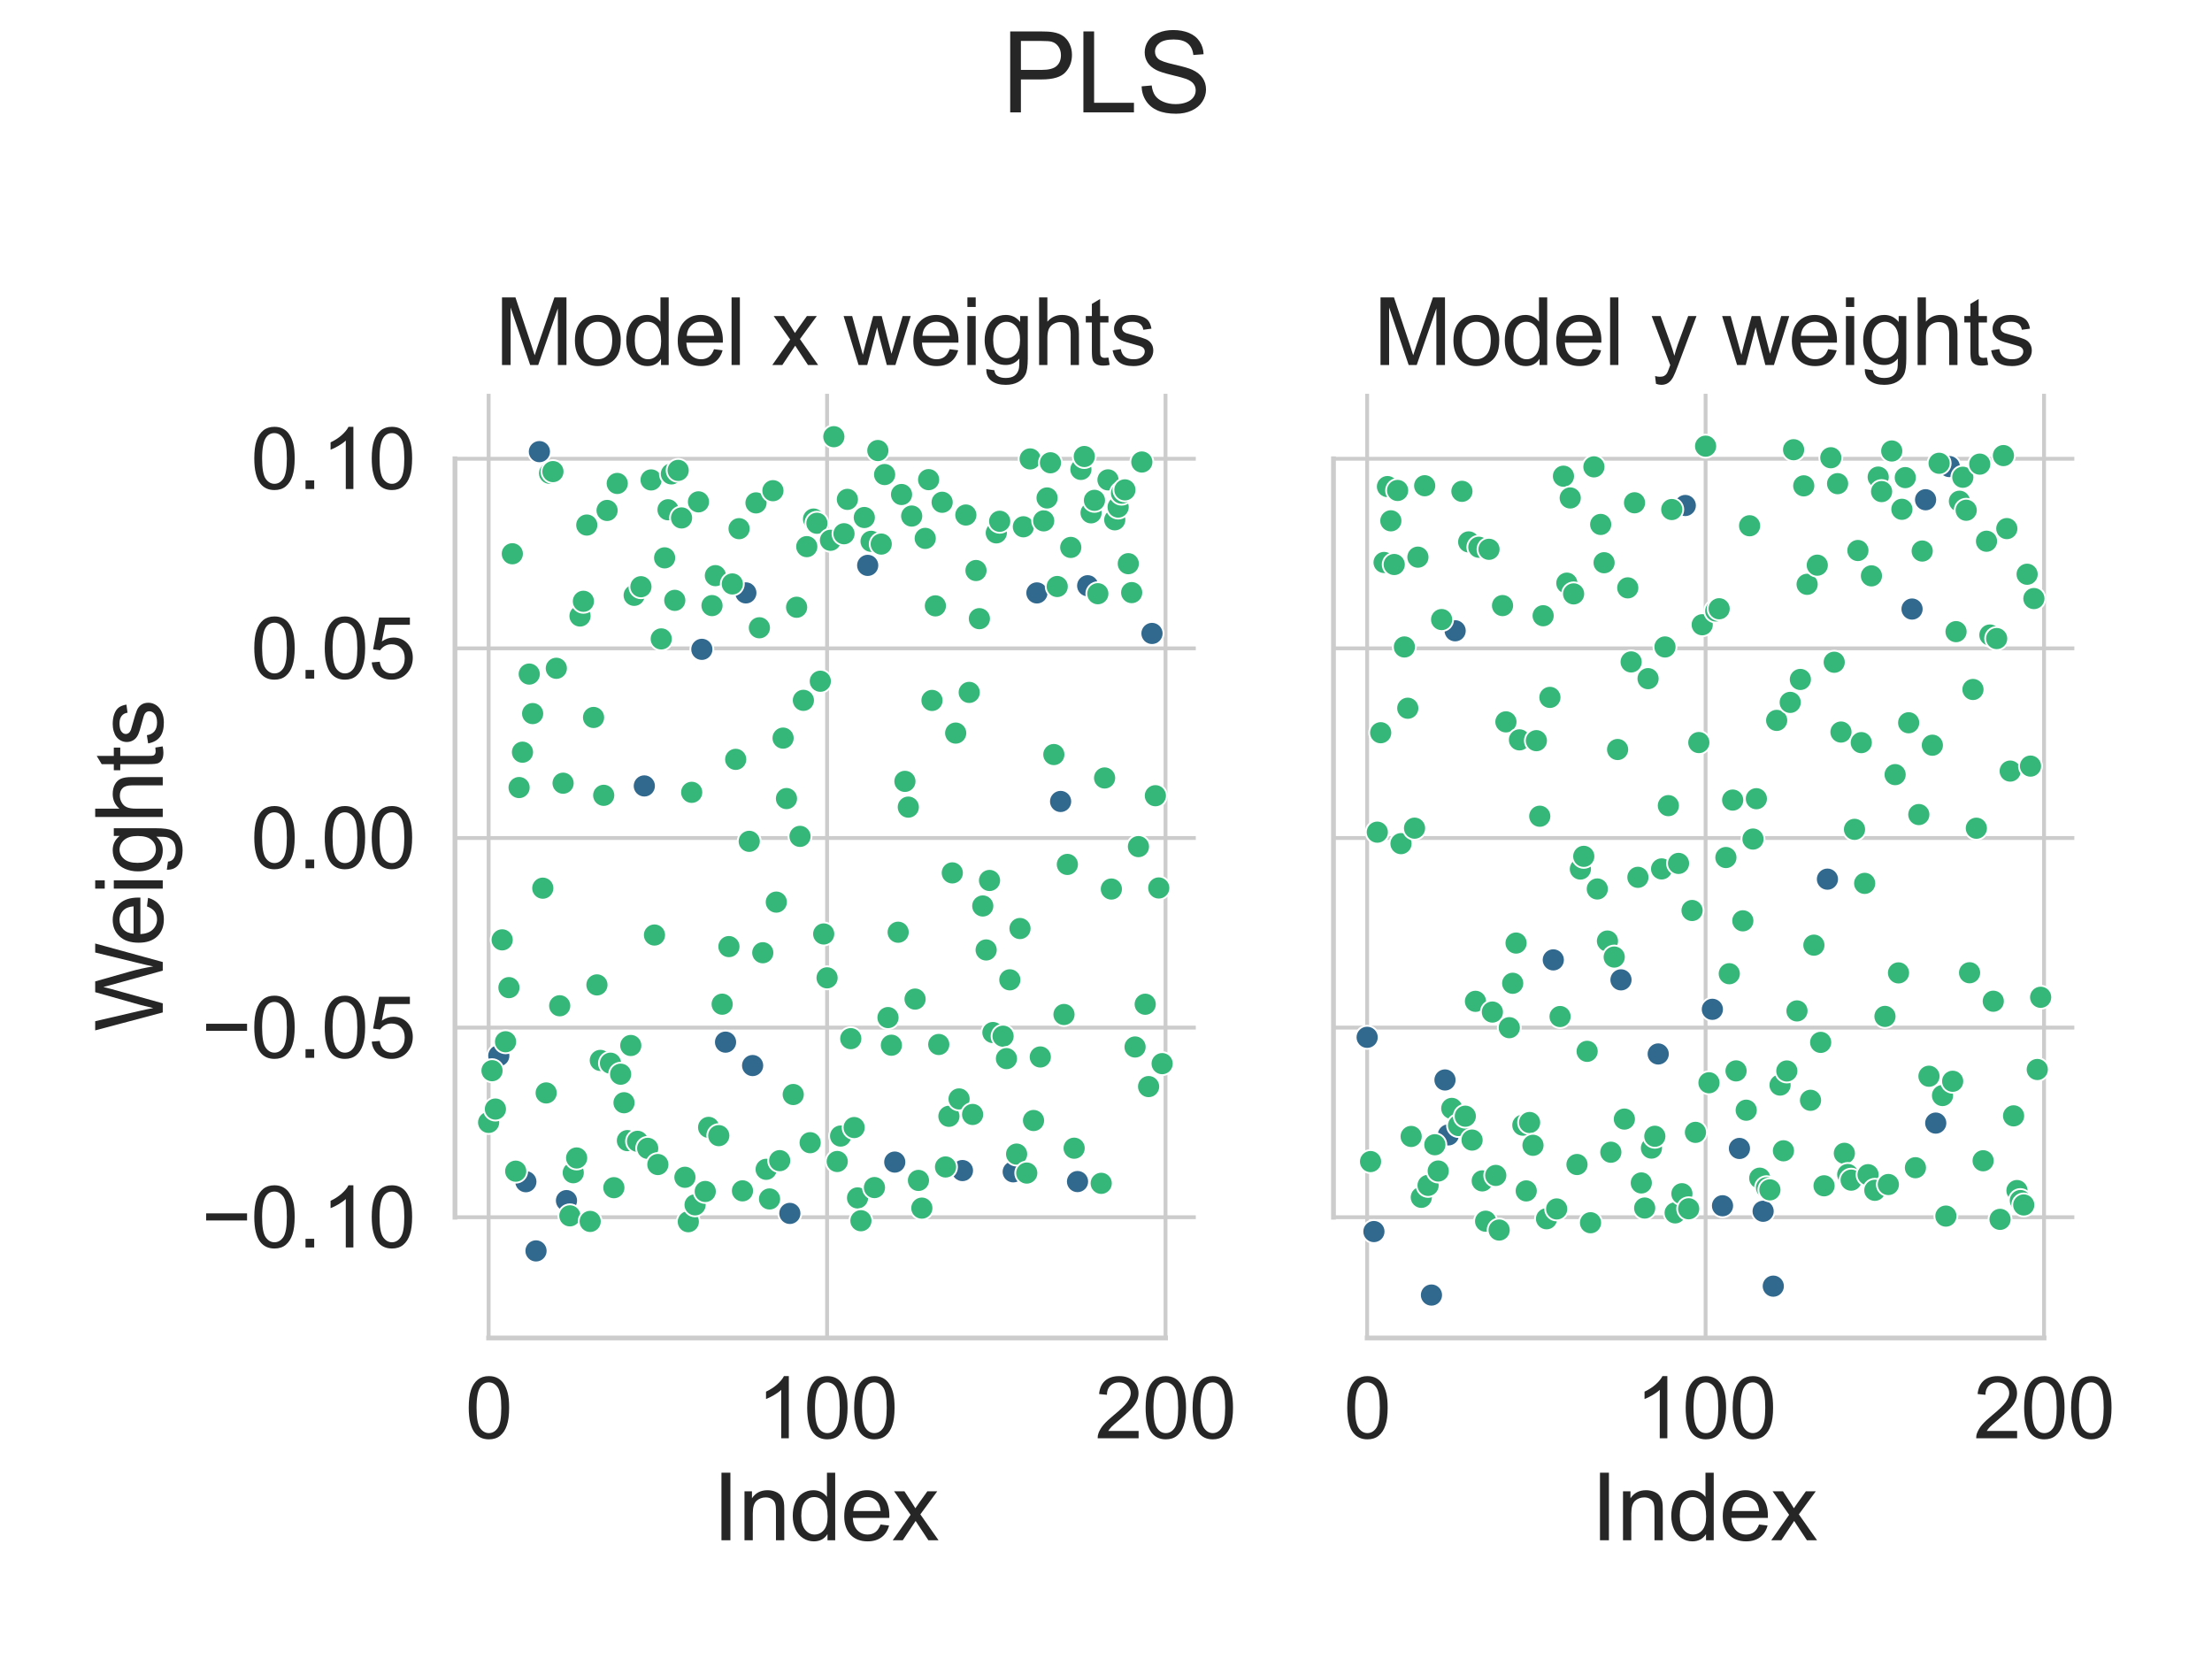 <?xml version="1.0" encoding="utf-8" standalone="no"?>
<!DOCTYPE svg PUBLIC "-//W3C//DTD SVG 1.1//EN"
  "http://www.w3.org/Graphics/SVG/1.1/DTD/svg11.dtd">
<svg xmlns:xlink="http://www.w3.org/1999/xlink" width="460.8pt" height="345.6pt" viewBox="0 0 460.8 345.6" xmlns="http://www.w3.org/2000/svg" version="1.1">
 <defs>
  <style type="text/css">*{stroke-linejoin: round; stroke-linecap: butt}</style>
 </defs>
 <g id="figure_1">
  <g id="patch_1">
   <path d="M 0 345.6 
L 460.8 345.6 
L 460.8 0 
L 0 0 
z
" style="fill: #ffffff"/>
  </g>
  <g id="axes_1">
   <g id="patch_2">
    <path d="M 94.776 278.724 
L 249.109 278.724 
L 249.109 82.032 
L 94.776 82.032 
z
" style="fill: #ffffff"/>
   </g>
   <g id="matplotlib.axis_1">
    <g id="xtick_1">
     <g id="line2d_1">
      <path d="M 101.791 278.724 
L 101.791 82.032 
" clip-path="url(#p65e6931aef)" style="fill: none; stroke: #cccccc; stroke-width: 0.8; stroke-linecap: round"/>
     </g>
     <g id="text_1">
      <!-- 0 -->
      <g style="fill: #262626" transform="translate(96.898 299.622) scale(0.176 -0.176)">
       <defs>
        <path id="ArialMT-30" d="M 266 2259 
Q 266 3072 433 3567 
Q 600 4063 929 4331 
Q 1259 4600 1759 4600 
Q 2128 4600 2406 4451 
Q 2684 4303 2865 4023 
Q 3047 3744 3150 3342 
Q 3253 2941 3253 2259 
Q 3253 1453 3087 958 
Q 2922 463 2592 192 
Q 2263 -78 1759 -78 
Q 1097 -78 719 397 
Q 266 969 266 2259 
z
M 844 2259 
Q 844 1131 1108 757 
Q 1372 384 1759 384 
Q 2147 384 2411 759 
Q 2675 1134 2675 2259 
Q 2675 3391 2411 3762 
Q 2147 4134 1753 4134 
Q 1366 4134 1134 3806 
Q 844 3388 844 2259 
z
" transform="scale(0.016)"/>
       </defs>
       <use xlink:href="#ArialMT-30"/>
      </g>
     </g>
    </g>
    <g id="xtick_2">
     <g id="line2d_2">
      <path d="M 172.295 278.724 
L 172.295 82.032 
" clip-path="url(#p65e6931aef)" style="fill: none; stroke: #cccccc; stroke-width: 0.8; stroke-linecap: round"/>
     </g>
     <g id="text_2">
      <!-- 100 -->
      <g style="fill: #262626" transform="translate(157.614 299.622) scale(0.176 -0.176)">
       <defs>
        <path id="ArialMT-31" d="M 2384 0 
L 1822 0 
L 1822 3584 
Q 1619 3391 1289 3197 
Q 959 3003 697 2906 
L 697 3450 
Q 1169 3672 1522 3987 
Q 1875 4303 2022 4600 
L 2384 4600 
L 2384 0 
z
" transform="scale(0.016)"/>
       </defs>
       <use xlink:href="#ArialMT-31"/>
       <use xlink:href="#ArialMT-30" x="55.615"/>
       <use xlink:href="#ArialMT-30" x="111.23"/>
      </g>
     </g>
    </g>
    <g id="xtick_3">
     <g id="line2d_3">
      <path d="M 242.799 278.724 
L 242.799 82.032 
" clip-path="url(#p65e6931aef)" style="fill: none; stroke: #cccccc; stroke-width: 0.8; stroke-linecap: round"/>
     </g>
     <g id="text_3">
      <!-- 200 -->
      <g style="fill: #262626" transform="translate(228.118 299.622) scale(0.176 -0.176)">
       <defs>
        <path id="ArialMT-32" d="M 3222 541 
L 3222 0 
L 194 0 
Q 188 203 259 391 
Q 375 700 629 1000 
Q 884 1300 1366 1694 
Q 2113 2306 2375 2664 
Q 2638 3022 2638 3341 
Q 2638 3675 2398 3904 
Q 2159 4134 1775 4134 
Q 1369 4134 1125 3890 
Q 881 3647 878 3216 
L 300 3275 
Q 359 3922 746 4261 
Q 1134 4600 1788 4600 
Q 2447 4600 2831 4234 
Q 3216 3869 3216 3328 
Q 3216 3053 3103 2787 
Q 2991 2522 2730 2228 
Q 2469 1934 1863 1422 
Q 1356 997 1212 845 
Q 1069 694 975 541 
L 3222 541 
z
" transform="scale(0.016)"/>
       </defs>
       <use xlink:href="#ArialMT-32"/>
       <use xlink:href="#ArialMT-30" x="55.615"/>
       <use xlink:href="#ArialMT-30" x="111.23"/>
      </g>
     </g>
    </g>
    <g id="text_4">
     <!-- Index -->
     <g style="fill: #262626" transform="translate(148.46 320.863) scale(0.192 -0.192)">
      <defs>
       <path id="ArialMT-49" d="M 597 0 
L 597 4581 
L 1203 4581 
L 1203 0 
L 597 0 
z
" transform="scale(0.016)"/>
       <path id="ArialMT-6e" d="M 422 0 
L 422 3319 
L 928 3319 
L 928 2847 
Q 1294 3394 1984 3394 
Q 2284 3394 2536 3286 
Q 2788 3178 2913 3003 
Q 3038 2828 3088 2588 
Q 3119 2431 3119 2041 
L 3119 0 
L 2556 0 
L 2556 2019 
Q 2556 2363 2490 2533 
Q 2425 2703 2258 2804 
Q 2091 2906 1866 2906 
Q 1506 2906 1245 2678 
Q 984 2450 984 1813 
L 984 0 
L 422 0 
z
" transform="scale(0.016)"/>
       <path id="ArialMT-64" d="M 2575 0 
L 2575 419 
Q 2259 -75 1647 -75 
Q 1250 -75 917 144 
Q 584 363 401 755 
Q 219 1147 219 1656 
Q 219 2153 384 2558 
Q 550 2963 881 3178 
Q 1213 3394 1622 3394 
Q 1922 3394 2156 3267 
Q 2391 3141 2538 2938 
L 2538 4581 
L 3097 4581 
L 3097 0 
L 2575 0 
z
M 797 1656 
Q 797 1019 1065 703 
Q 1334 388 1700 388 
Q 2069 388 2326 689 
Q 2584 991 2584 1609 
Q 2584 2291 2321 2609 
Q 2059 2928 1675 2928 
Q 1300 2928 1048 2622 
Q 797 2316 797 1656 
z
" transform="scale(0.016)"/>
       <path id="ArialMT-65" d="M 2694 1069 
L 3275 997 
Q 3138 488 2766 206 
Q 2394 -75 1816 -75 
Q 1088 -75 661 373 
Q 234 822 234 1631 
Q 234 2469 665 2931 
Q 1097 3394 1784 3394 
Q 2450 3394 2872 2941 
Q 3294 2488 3294 1666 
Q 3294 1616 3291 1516 
L 816 1516 
Q 847 969 1125 678 
Q 1403 388 1819 388 
Q 2128 388 2347 550 
Q 2566 713 2694 1069 
z
M 847 1978 
L 2700 1978 
Q 2663 2397 2488 2606 
Q 2219 2931 1791 2931 
Q 1403 2931 1139 2672 
Q 875 2413 847 1978 
z
" transform="scale(0.016)"/>
       <path id="ArialMT-78" d="M 47 0 
L 1259 1725 
L 138 3319 
L 841 3319 
L 1350 2541 
Q 1494 2319 1581 2169 
Q 1719 2375 1834 2534 
L 2394 3319 
L 3066 3319 
L 1919 1756 
L 3153 0 
L 2463 0 
L 1781 1031 
L 1600 1309 
L 728 0 
L 47 0 
z
" transform="scale(0.016)"/>
      </defs>
      <use xlink:href="#ArialMT-49"/>
      <use xlink:href="#ArialMT-6e" x="27.783"/>
      <use xlink:href="#ArialMT-64" x="83.398"/>
      <use xlink:href="#ArialMT-65" x="139.014"/>
      <use xlink:href="#ArialMT-78" x="194.629"/>
     </g>
    </g>
   </g>
   <g id="matplotlib.axis_2">
    <g id="ytick_1">
     <g id="line2d_4">
      <path d="M 94.776 253.569 
L 249.109 253.569 
" clip-path="url(#p65e6931aef)" style="fill: none; stroke: #cccccc; stroke-width: 0.8; stroke-linecap: round"/>
     </g>
     <g id="text_5">
      <!-- −0.10 -->
      <g style="fill: #262626" transform="translate(41.945 259.868) scale(0.176 -0.176)">
       <defs>
        <path id="ArialMT-2212" d="M 3381 1997 
L 356 1997 
L 356 2522 
L 3381 2522 
L 3381 1997 
z
" transform="scale(0.016)"/>
        <path id="ArialMT-2e" d="M 581 0 
L 581 641 
L 1222 641 
L 1222 0 
L 581 0 
z
" transform="scale(0.016)"/>
       </defs>
       <use xlink:href="#ArialMT-2212"/>
       <use xlink:href="#ArialMT-30" x="58.398"/>
       <use xlink:href="#ArialMT-2e" x="114.014"/>
       <use xlink:href="#ArialMT-31" x="141.797"/>
       <use xlink:href="#ArialMT-30" x="197.412"/>
      </g>
     </g>
    </g>
    <g id="ytick_2">
     <g id="line2d_5">
      <path d="M 94.776 214.069 
L 249.109 214.069 
" clip-path="url(#p65e6931aef)" style="fill: none; stroke: #cccccc; stroke-width: 0.8; stroke-linecap: round"/>
     </g>
     <g id="text_6">
      <!-- −0.05 -->
      <g style="fill: #262626" transform="translate(41.945 220.368) scale(0.176 -0.176)">
       <defs>
        <path id="ArialMT-35" d="M 266 1200 
L 856 1250 
Q 922 819 1161 601 
Q 1400 384 1738 384 
Q 2144 384 2425 690 
Q 2706 997 2706 1503 
Q 2706 1984 2436 2262 
Q 2166 2541 1728 2541 
Q 1456 2541 1237 2417 
Q 1019 2294 894 2097 
L 366 2166 
L 809 4519 
L 3088 4519 
L 3088 3981 
L 1259 3981 
L 1013 2750 
Q 1425 3038 1878 3038 
Q 2478 3038 2890 2622 
Q 3303 2206 3303 1553 
Q 3303 931 2941 478 
Q 2500 -78 1738 -78 
Q 1113 -78 717 272 
Q 322 622 266 1200 
z
" transform="scale(0.016)"/>
       </defs>
       <use xlink:href="#ArialMT-2212"/>
       <use xlink:href="#ArialMT-30" x="58.398"/>
       <use xlink:href="#ArialMT-2e" x="114.014"/>
       <use xlink:href="#ArialMT-30" x="141.797"/>
       <use xlink:href="#ArialMT-35" x="197.412"/>
      </g>
     </g>
    </g>
    <g id="ytick_3">
     <g id="line2d_6">
      <path d="M 94.776 174.569 
L 249.109 174.569 
" clip-path="url(#p65e6931aef)" style="fill: none; stroke: #cccccc; stroke-width: 0.8; stroke-linecap: round"/>
     </g>
     <g id="text_7">
      <!-- 0.00 -->
      <g style="fill: #262626" transform="translate(52.225 180.868) scale(0.176 -0.176)">
       <use xlink:href="#ArialMT-30"/>
       <use xlink:href="#ArialMT-2e" x="55.615"/>
       <use xlink:href="#ArialMT-30" x="83.398"/>
       <use xlink:href="#ArialMT-30" x="139.014"/>
      </g>
     </g>
    </g>
    <g id="ytick_4">
     <g id="line2d_7">
      <path d="M 94.776 135.068 
L 249.109 135.068 
" clip-path="url(#p65e6931aef)" style="fill: none; stroke: #cccccc; stroke-width: 0.8; stroke-linecap: round"/>
     </g>
     <g id="text_8">
      <!-- 0.05 -->
      <g style="fill: #262626" transform="translate(52.225 141.367) scale(0.176 -0.176)">
       <use xlink:href="#ArialMT-30"/>
       <use xlink:href="#ArialMT-2e" x="55.615"/>
       <use xlink:href="#ArialMT-30" x="83.398"/>
       <use xlink:href="#ArialMT-35" x="139.014"/>
      </g>
     </g>
    </g>
    <g id="ytick_5">
     <g id="line2d_8">
      <path d="M 94.776 95.568 
L 249.109 95.568 
" clip-path="url(#p65e6931aef)" style="fill: none; stroke: #cccccc; stroke-width: 0.8; stroke-linecap: round"/>
     </g>
     <g id="text_9">
      <!-- 0.10 -->
      <g style="fill: #262626" transform="translate(52.225 101.867) scale(0.176 -0.176)">
       <use xlink:href="#ArialMT-30"/>
       <use xlink:href="#ArialMT-2e" x="55.615"/>
       <use xlink:href="#ArialMT-31" x="83.398"/>
       <use xlink:href="#ArialMT-30" x="139.014"/>
      </g>
     </g>
    </g>
    <g id="text_10">
     <!-- Weights -->
     <g style="fill: #262626" transform="translate(33.904 214.887) rotate(-90) scale(0.192 -0.192)">
      <defs>
       <path id="ArialMT-57" d="M 1294 0 
L 78 4581 
L 700 4581 
L 1397 1578 
Q 1509 1106 1591 641 
Q 1766 1375 1797 1488 
L 2669 4581 
L 3400 4581 
L 4056 2263 
Q 4303 1400 4413 641 
Q 4500 1075 4641 1638 
L 5359 4581 
L 5969 4581 
L 4713 0 
L 4128 0 
L 3163 3491 
Q 3041 3928 3019 4028 
Q 2947 3713 2884 3491 
L 1913 0 
L 1294 0 
z
" transform="scale(0.016)"/>
       <path id="ArialMT-69" d="M 425 3934 
L 425 4581 
L 988 4581 
L 988 3934 
L 425 3934 
z
M 425 0 
L 425 3319 
L 988 3319 
L 988 0 
L 425 0 
z
" transform="scale(0.016)"/>
       <path id="ArialMT-67" d="M 319 -275 
L 866 -356 
Q 900 -609 1056 -725 
Q 1266 -881 1628 -881 
Q 2019 -881 2231 -725 
Q 2444 -569 2519 -288 
Q 2563 -116 2559 434 
Q 2191 0 1641 0 
Q 956 0 581 494 
Q 206 988 206 1678 
Q 206 2153 378 2554 
Q 550 2956 876 3175 
Q 1203 3394 1644 3394 
Q 2231 3394 2613 2919 
L 2613 3319 
L 3131 3319 
L 3131 450 
Q 3131 -325 2973 -648 
Q 2816 -972 2473 -1159 
Q 2131 -1347 1631 -1347 
Q 1038 -1347 672 -1080 
Q 306 -813 319 -275 
z
M 784 1719 
Q 784 1066 1043 766 
Q 1303 466 1694 466 
Q 2081 466 2343 764 
Q 2606 1063 2606 1700 
Q 2606 2309 2336 2618 
Q 2066 2928 1684 2928 
Q 1309 2928 1046 2623 
Q 784 2319 784 1719 
z
" transform="scale(0.016)"/>
       <path id="ArialMT-68" d="M 422 0 
L 422 4581 
L 984 4581 
L 984 2938 
Q 1378 3394 1978 3394 
Q 2347 3394 2619 3248 
Q 2891 3103 3008 2847 
Q 3125 2591 3125 2103 
L 3125 0 
L 2563 0 
L 2563 2103 
Q 2563 2525 2380 2717 
Q 2197 2909 1863 2909 
Q 1613 2909 1392 2779 
Q 1172 2650 1078 2428 
Q 984 2206 984 1816 
L 984 0 
L 422 0 
z
" transform="scale(0.016)"/>
       <path id="ArialMT-74" d="M 1650 503 
L 1731 6 
Q 1494 -44 1306 -44 
Q 1000 -44 831 53 
Q 663 150 594 308 
Q 525 466 525 972 
L 525 2881 
L 113 2881 
L 113 3319 
L 525 3319 
L 525 4141 
L 1084 4478 
L 1084 3319 
L 1650 3319 
L 1650 2881 
L 1084 2881 
L 1084 941 
Q 1084 700 1114 631 
Q 1144 563 1211 522 
Q 1278 481 1403 481 
Q 1497 481 1650 503 
z
" transform="scale(0.016)"/>
       <path id="ArialMT-73" d="M 197 991 
L 753 1078 
Q 800 744 1014 566 
Q 1228 388 1613 388 
Q 2000 388 2187 545 
Q 2375 703 2375 916 
Q 2375 1106 2209 1216 
Q 2094 1291 1634 1406 
Q 1016 1563 777 1677 
Q 538 1791 414 1992 
Q 291 2194 291 2438 
Q 291 2659 392 2848 
Q 494 3038 669 3163 
Q 800 3259 1026 3326 
Q 1253 3394 1513 3394 
Q 1903 3394 2198 3281 
Q 2494 3169 2634 2976 
Q 2775 2784 2828 2463 
L 2278 2388 
Q 2241 2644 2061 2787 
Q 1881 2931 1553 2931 
Q 1166 2931 1000 2803 
Q 834 2675 834 2503 
Q 834 2394 903 2306 
Q 972 2216 1119 2156 
Q 1203 2125 1616 2013 
Q 2213 1853 2448 1751 
Q 2684 1650 2818 1456 
Q 2953 1263 2953 975 
Q 2953 694 2789 445 
Q 2625 197 2315 61 
Q 2006 -75 1616 -75 
Q 969 -75 630 194 
Q 291 463 197 991 
z
" transform="scale(0.016)"/>
      </defs>
      <use xlink:href="#ArialMT-57"/>
      <use xlink:href="#ArialMT-65" x="92.635"/>
      <use xlink:href="#ArialMT-69" x="148.25"/>
      <use xlink:href="#ArialMT-67" x="170.467"/>
      <use xlink:href="#ArialMT-68" x="226.082"/>
      <use xlink:href="#ArialMT-74" x="281.697"/>
      <use xlink:href="#ArialMT-73" x="309.48"/>
     </g>
    </g>
   </g>
   <g id="PathCollection_1">
    <defs>
     <path id="C0_0_8095e6d307" d="M 0 2.4 
C 0.636 2.4 1.247 2.147 1.697 1.697 
C 2.147 1.247 2.4 0.636 2.4 -0 
C 2.4 -0.636 2.147 -1.247 1.697 -1.697 
C 1.247 -2.147 0.636 -2.4 0 -2.4 
C -0.636 -2.4 -1.247 -2.147 -1.697 -1.697 
C -2.147 -1.247 -2.4 -0.636 -2.4 0 
C -2.4 0.636 -2.147 1.247 -1.697 1.697 
C -1.247 2.147 -0.636 2.4 0 2.4 
z
"/>
    </defs>
    <g clip-path="url(#p65e6931aef)">
     <use xlink:href="#C0_0_8095e6d307" x="103.906" y="219.929" style="fill: #31688e; stroke: #ffffff; stroke-width: 0.384"/>
    </g>
    <g clip-path="url(#p65e6931aef)">
     <use xlink:href="#C0_0_8095e6d307" x="109.547" y="246.17" style="fill: #31688e; stroke: #ffffff; stroke-width: 0.384"/>
    </g>
    <g clip-path="url(#p65e6931aef)">
     <use xlink:href="#C0_0_8095e6d307" x="111.662" y="260.585" style="fill: #31688e; stroke: #ffffff; stroke-width: 0.384"/>
    </g>
    <g clip-path="url(#p65e6931aef)">
     <use xlink:href="#C0_0_8095e6d307" x="112.367" y="94.083" style="fill: #31688e; stroke: #ffffff; stroke-width: 0.384"/>
    </g>
    <g clip-path="url(#p65e6931aef)">
     <use xlink:href="#C0_0_8095e6d307" x="118.007" y="250.108" style="fill: #31688e; stroke: #ffffff; stroke-width: 0.384"/>
    </g>
    <g clip-path="url(#p65e6931aef)">
     <use xlink:href="#C0_0_8095e6d307" x="134.223" y="163.724" style="fill: #31688e; stroke: #ffffff; stroke-width: 0.384"/>
    </g>
    <g clip-path="url(#p65e6931aef)">
     <use xlink:href="#C0_0_8095e6d307" x="146.209" y="135.269" style="fill: #31688e; stroke: #ffffff; stroke-width: 0.384"/>
    </g>
    <g clip-path="url(#p65e6931aef)">
     <use xlink:href="#C0_0_8095e6d307" x="151.144" y="217.097" style="fill: #31688e; stroke: #ffffff; stroke-width: 0.384"/>
    </g>
    <g clip-path="url(#p65e6931aef)">
     <use xlink:href="#C0_0_8095e6d307" x="155.374" y="123.51" style="fill: #31688e; stroke: #ffffff; stroke-width: 0.384"/>
    </g>
    <g clip-path="url(#p65e6931aef)">
     <use xlink:href="#C0_0_8095e6d307" x="156.784" y="221.973" style="fill: #31688e; stroke: #ffffff; stroke-width: 0.384"/>
    </g>
    <g clip-path="url(#p65e6931aef)">
     <use xlink:href="#C0_0_8095e6d307" x="164.54" y="252.774" style="fill: #31688e; stroke: #ffffff; stroke-width: 0.384"/>
    </g>
    <g clip-path="url(#p65e6931aef)">
     <use xlink:href="#C0_0_8095e6d307" x="180.755" y="117.78" style="fill: #31688e; stroke: #ffffff; stroke-width: 0.384"/>
    </g>
    <g clip-path="url(#p65e6931aef)">
     <use xlink:href="#C0_0_8095e6d307" x="186.396" y="242.083" style="fill: #31688e; stroke: #ffffff; stroke-width: 0.384"/>
    </g>
    <g clip-path="url(#p65e6931aef)">
     <use xlink:href="#C0_0_8095e6d307" x="200.497" y="243.848" style="fill: #31688e; stroke: #ffffff; stroke-width: 0.384"/>
    </g>
    <g clip-path="url(#p65e6931aef)">
     <use xlink:href="#C0_0_8095e6d307" x="211.072" y="244.112" style="fill: #31688e; stroke: #ffffff; stroke-width: 0.384"/>
    </g>
    <g clip-path="url(#p65e6931aef)">
     <use xlink:href="#C0_0_8095e6d307" x="216.007" y="123.516" style="fill: #31688e; stroke: #ffffff; stroke-width: 0.384"/>
    </g>
    <g clip-path="url(#p65e6931aef)">
     <use xlink:href="#C0_0_8095e6d307" x="220.943" y="166.959" style="fill: #31688e; stroke: #ffffff; stroke-width: 0.384"/>
    </g>
    <g clip-path="url(#p65e6931aef)">
     <use xlink:href="#C0_0_8095e6d307" x="224.468" y="246.141" style="fill: #31688e; stroke: #ffffff; stroke-width: 0.384"/>
    </g>
    <g clip-path="url(#p65e6931aef)">
     <use xlink:href="#C0_0_8095e6d307" x="226.583" y="122.02" style="fill: #31688e; stroke: #ffffff; stroke-width: 0.384"/>
    </g>
    <g clip-path="url(#p65e6931aef)">
     <use xlink:href="#C0_0_8095e6d307" x="239.979" y="131.958" style="fill: #31688e; stroke: #ffffff; stroke-width: 0.384"/>
    </g>
    <g clip-path="url(#p65e6931aef)">
     <use xlink:href="#C0_0_8095e6d307" x="101.791" y="233.819" style="fill: #35b779; stroke: #ffffff; stroke-width: 0.384"/>
    </g>
    <g clip-path="url(#p65e6931aef)">
     <use xlink:href="#C0_0_8095e6d307" x="102.496" y="223.042" style="fill: #35b779; stroke: #ffffff; stroke-width: 0.384"/>
    </g>
    <g clip-path="url(#p65e6931aef)">
     <use xlink:href="#C0_0_8095e6d307" x="103.201" y="231.039" style="fill: #35b779; stroke: #ffffff; stroke-width: 0.384"/>
    </g>
    <g clip-path="url(#p65e6931aef)">
     <use xlink:href="#C0_0_8095e6d307" x="104.611" y="195.789" style="fill: #35b779; stroke: #ffffff; stroke-width: 0.384"/>
    </g>
    <g clip-path="url(#p65e6931aef)">
     <use xlink:href="#C0_0_8095e6d307" x="105.316" y="217.019" style="fill: #35b779; stroke: #ffffff; stroke-width: 0.384"/>
    </g>
    <g clip-path="url(#p65e6931aef)">
     <use xlink:href="#C0_0_8095e6d307" x="106.021" y="205.741" style="fill: #35b779; stroke: #ffffff; stroke-width: 0.384"/>
    </g>
    <g clip-path="url(#p65e6931aef)">
     <use xlink:href="#C0_0_8095e6d307" x="106.726" y="115.359" style="fill: #35b779; stroke: #ffffff; stroke-width: 0.384"/>
    </g>
    <g clip-path="url(#p65e6931aef)">
     <use xlink:href="#C0_0_8095e6d307" x="107.431" y="243.977" style="fill: #35b779; stroke: #ffffff; stroke-width: 0.384"/>
    </g>
    <g clip-path="url(#p65e6931aef)">
     <use xlink:href="#C0_0_8095e6d307" x="108.136" y="164.062" style="fill: #35b779; stroke: #ffffff; stroke-width: 0.384"/>
    </g>
    <g clip-path="url(#p65e6931aef)">
     <use xlink:href="#C0_0_8095e6d307" x="108.842" y="156.694" style="fill: #35b779; stroke: #ffffff; stroke-width: 0.384"/>
    </g>
    <g clip-path="url(#p65e6931aef)">
     <use xlink:href="#C0_0_8095e6d307" x="110.252" y="140.422" style="fill: #35b779; stroke: #ffffff; stroke-width: 0.384"/>
    </g>
    <g clip-path="url(#p65e6931aef)">
     <use xlink:href="#C0_0_8095e6d307" x="110.957" y="148.652" style="fill: #35b779; stroke: #ffffff; stroke-width: 0.384"/>
    </g>
    <g clip-path="url(#p65e6931aef)">
     <use xlink:href="#C0_0_8095e6d307" x="113.072" y="185.023" style="fill: #35b779; stroke: #ffffff; stroke-width: 0.384"/>
    </g>
    <g clip-path="url(#p65e6931aef)">
     <use xlink:href="#C0_0_8095e6d307" x="113.777" y="227.678" style="fill: #35b779; stroke: #ffffff; stroke-width: 0.384"/>
    </g>
    <g clip-path="url(#p65e6931aef)">
     <use xlink:href="#C0_0_8095e6d307" x="114.482" y="98.587" style="fill: #35b779; stroke: #ffffff; stroke-width: 0.384"/>
    </g>
    <g clip-path="url(#p65e6931aef)">
     <use xlink:href="#C0_0_8095e6d307" x="115.187" y="98.243" style="fill: #35b779; stroke: #ffffff; stroke-width: 0.384"/>
    </g>
    <g clip-path="url(#p65e6931aef)">
     <use xlink:href="#C0_0_8095e6d307" x="115.892" y="139.218" style="fill: #35b779; stroke: #ffffff; stroke-width: 0.384"/>
    </g>
    <g clip-path="url(#p65e6931aef)">
     <use xlink:href="#C0_0_8095e6d307" x="116.597" y="209.52" style="fill: #35b779; stroke: #ffffff; stroke-width: 0.384"/>
    </g>
    <g clip-path="url(#p65e6931aef)">
     <use xlink:href="#C0_0_8095e6d307" x="117.302" y="163.154" style="fill: #35b779; stroke: #ffffff; stroke-width: 0.384"/>
    </g>
    <g clip-path="url(#p65e6931aef)">
     <use xlink:href="#C0_0_8095e6d307" x="118.712" y="253.281" style="fill: #35b779; stroke: #ffffff; stroke-width: 0.384"/>
    </g>
    <g clip-path="url(#p65e6931aef)">
     <use xlink:href="#C0_0_8095e6d307" x="119.417" y="244.3" style="fill: #35b779; stroke: #ffffff; stroke-width: 0.384"/>
    </g>
    <g clip-path="url(#p65e6931aef)">
     <use xlink:href="#C0_0_8095e6d307" x="120.122" y="241.226" style="fill: #35b779; stroke: #ffffff; stroke-width: 0.384"/>
    </g>
    <g clip-path="url(#p65e6931aef)">
     <use xlink:href="#C0_0_8095e6d307" x="120.827" y="128.323" style="fill: #35b779; stroke: #ffffff; stroke-width: 0.384"/>
    </g>
    <g clip-path="url(#p65e6931aef)">
     <use xlink:href="#C0_0_8095e6d307" x="121.532" y="125.259" style="fill: #35b779; stroke: #ffffff; stroke-width: 0.384"/>
    </g>
    <g clip-path="url(#p65e6931aef)">
     <use xlink:href="#C0_0_8095e6d307" x="122.237" y="109.377" style="fill: #35b779; stroke: #ffffff; stroke-width: 0.384"/>
    </g>
    <g clip-path="url(#p65e6931aef)">
     <use xlink:href="#C0_0_8095e6d307" x="122.942" y="254.444" style="fill: #35b779; stroke: #ffffff; stroke-width: 0.384"/>
    </g>
    <g clip-path="url(#p65e6931aef)">
     <use xlink:href="#C0_0_8095e6d307" x="123.647" y="149.46" style="fill: #35b779; stroke: #ffffff; stroke-width: 0.384"/>
    </g>
    <g clip-path="url(#p65e6931aef)">
     <use xlink:href="#C0_0_8095e6d307" x="124.352" y="205.172" style="fill: #35b779; stroke: #ffffff; stroke-width: 0.384"/>
    </g>
    <g clip-path="url(#p65e6931aef)">
     <use xlink:href="#C0_0_8095e6d307" x="125.057" y="220.902" style="fill: #35b779; stroke: #ffffff; stroke-width: 0.384"/>
    </g>
    <g clip-path="url(#p65e6931aef)">
     <use xlink:href="#C0_0_8095e6d307" x="125.762" y="165.68" style="fill: #35b779; stroke: #ffffff; stroke-width: 0.384"/>
    </g>
    <g clip-path="url(#p65e6931aef)">
     <use xlink:href="#C0_0_8095e6d307" x="126.467" y="106.335" style="fill: #35b779; stroke: #ffffff; stroke-width: 0.384"/>
    </g>
    <g clip-path="url(#p65e6931aef)">
     <use xlink:href="#C0_0_8095e6d307" x="127.173" y="221.485" style="fill: #35b779; stroke: #ffffff; stroke-width: 0.384"/>
    </g>
    <g clip-path="url(#p65e6931aef)">
     <use xlink:href="#C0_0_8095e6d307" x="127.878" y="247.416" style="fill: #35b779; stroke: #ffffff; stroke-width: 0.384"/>
    </g>
    <g clip-path="url(#p65e6931aef)">
     <use xlink:href="#C0_0_8095e6d307" x="128.583" y="100.712" style="fill: #35b779; stroke: #ffffff; stroke-width: 0.384"/>
    </g>
    <g clip-path="url(#p65e6931aef)">
     <use xlink:href="#C0_0_8095e6d307" x="129.288" y="223.777" style="fill: #35b779; stroke: #ffffff; stroke-width: 0.384"/>
    </g>
    <g clip-path="url(#p65e6931aef)">
     <use xlink:href="#C0_0_8095e6d307" x="129.993" y="229.721" style="fill: #35b779; stroke: #ffffff; stroke-width: 0.384"/>
    </g>
    <g clip-path="url(#p65e6931aef)">
     <use xlink:href="#C0_0_8095e6d307" x="130.698" y="237.611" style="fill: #35b779; stroke: #ffffff; stroke-width: 0.384"/>
    </g>
    <g clip-path="url(#p65e6931aef)">
     <use xlink:href="#C0_0_8095e6d307" x="131.403" y="217.795" style="fill: #35b779; stroke: #ffffff; stroke-width: 0.384"/>
    </g>
    <g clip-path="url(#p65e6931aef)">
     <use xlink:href="#C0_0_8095e6d307" x="132.108" y="124.019" style="fill: #35b779; stroke: #ffffff; stroke-width: 0.384"/>
    </g>
    <g clip-path="url(#p65e6931aef)">
     <use xlink:href="#C0_0_8095e6d307" x="132.813" y="237.759" style="fill: #35b779; stroke: #ffffff; stroke-width: 0.384"/>
    </g>
    <g clip-path="url(#p65e6931aef)">
     <use xlink:href="#C0_0_8095e6d307" x="133.518" y="122.223" style="fill: #35b779; stroke: #ffffff; stroke-width: 0.384"/>
    </g>
    <g clip-path="url(#p65e6931aef)">
     <use xlink:href="#C0_0_8095e6d307" x="134.928" y="239.222" style="fill: #35b779; stroke: #ffffff; stroke-width: 0.384"/>
    </g>
    <g clip-path="url(#p65e6931aef)">
     <use xlink:href="#C0_0_8095e6d307" x="135.633" y="99.978" style="fill: #35b779; stroke: #ffffff; stroke-width: 0.384"/>
    </g>
    <g clip-path="url(#p65e6931aef)">
     <use xlink:href="#C0_0_8095e6d307" x="136.338" y="194.782" style="fill: #35b779; stroke: #ffffff; stroke-width: 0.384"/>
    </g>
    <g clip-path="url(#p65e6931aef)">
     <use xlink:href="#C0_0_8095e6d307" x="137.043" y="242.592" style="fill: #35b779; stroke: #ffffff; stroke-width: 0.384"/>
    </g>
    <g clip-path="url(#p65e6931aef)">
     <use xlink:href="#C0_0_8095e6d307" x="137.748" y="133.094" style="fill: #35b779; stroke: #ffffff; stroke-width: 0.384"/>
    </g>
    <g clip-path="url(#p65e6931aef)">
     <use xlink:href="#C0_0_8095e6d307" x="138.453" y="116.211" style="fill: #35b779; stroke: #ffffff; stroke-width: 0.384"/>
    </g>
    <g clip-path="url(#p65e6931aef)">
     <use xlink:href="#C0_0_8095e6d307" x="139.158" y="106.192" style="fill: #35b779; stroke: #ffffff; stroke-width: 0.384"/>
    </g>
    <g clip-path="url(#p65e6931aef)">
     <use xlink:href="#C0_0_8095e6d307" x="139.863" y="98.721" style="fill: #35b779; stroke: #ffffff; stroke-width: 0.384"/>
    </g>
    <g clip-path="url(#p65e6931aef)">
     <use xlink:href="#C0_0_8095e6d307" x="140.568" y="125.065" style="fill: #35b779; stroke: #ffffff; stroke-width: 0.384"/>
    </g>
    <g clip-path="url(#p65e6931aef)">
     <use xlink:href="#C0_0_8095e6d307" x="141.273" y="97.987" style="fill: #35b779; stroke: #ffffff; stroke-width: 0.384"/>
    </g>
    <g clip-path="url(#p65e6931aef)">
     <use xlink:href="#C0_0_8095e6d307" x="141.978" y="107.893" style="fill: #35b779; stroke: #ffffff; stroke-width: 0.384"/>
    </g>
    <g clip-path="url(#p65e6931aef)">
     <use xlink:href="#C0_0_8095e6d307" x="142.683" y="245.25" style="fill: #35b779; stroke: #ffffff; stroke-width: 0.384"/>
    </g>
    <g clip-path="url(#p65e6931aef)">
     <use xlink:href="#C0_0_8095e6d307" x="143.388" y="254.504" style="fill: #35b779; stroke: #ffffff; stroke-width: 0.384"/>
    </g>
    <g clip-path="url(#p65e6931aef)">
     <use xlink:href="#C0_0_8095e6d307" x="144.093" y="165.057" style="fill: #35b779; stroke: #ffffff; stroke-width: 0.384"/>
    </g>
    <g clip-path="url(#p65e6931aef)">
     <use xlink:href="#C0_0_8095e6d307" x="144.798" y="250.993" style="fill: #35b779; stroke: #ffffff; stroke-width: 0.384"/>
    </g>
    <g clip-path="url(#p65e6931aef)">
     <use xlink:href="#C0_0_8095e6d307" x="145.504" y="104.544" style="fill: #35b779; stroke: #ffffff; stroke-width: 0.384"/>
    </g>
    <g clip-path="url(#p65e6931aef)">
     <use xlink:href="#C0_0_8095e6d307" x="146.914" y="248.205" style="fill: #35b779; stroke: #ffffff; stroke-width: 0.384"/>
    </g>
    <g clip-path="url(#p65e6931aef)">
     <use xlink:href="#C0_0_8095e6d307" x="147.619" y="234.854" style="fill: #35b779; stroke: #ffffff; stroke-width: 0.384"/>
    </g>
    <g clip-path="url(#p65e6931aef)">
     <use xlink:href="#C0_0_8095e6d307" x="148.324" y="126.156" style="fill: #35b779; stroke: #ffffff; stroke-width: 0.384"/>
    </g>
    <g clip-path="url(#p65e6931aef)">
     <use xlink:href="#C0_0_8095e6d307" x="149.029" y="119.916" style="fill: #35b779; stroke: #ffffff; stroke-width: 0.384"/>
    </g>
    <g clip-path="url(#p65e6931aef)">
     <use xlink:href="#C0_0_8095e6d307" x="149.734" y="236.575" style="fill: #35b779; stroke: #ffffff; stroke-width: 0.384"/>
    </g>
    <g clip-path="url(#p65e6931aef)">
     <use xlink:href="#C0_0_8095e6d307" x="150.439" y="209.191" style="fill: #35b779; stroke: #ffffff; stroke-width: 0.384"/>
    </g>
    <g clip-path="url(#p65e6931aef)">
     <use xlink:href="#C0_0_8095e6d307" x="151.849" y="197.193" style="fill: #35b779; stroke: #ffffff; stroke-width: 0.384"/>
    </g>
    <g clip-path="url(#p65e6931aef)">
     <use xlink:href="#C0_0_8095e6d307" x="152.554" y="121.646" style="fill: #35b779; stroke: #ffffff; stroke-width: 0.384"/>
    </g>
    <g clip-path="url(#p65e6931aef)">
     <use xlink:href="#C0_0_8095e6d307" x="153.259" y="158.189" style="fill: #35b779; stroke: #ffffff; stroke-width: 0.384"/>
    </g>
    <g clip-path="url(#p65e6931aef)">
     <use xlink:href="#C0_0_8095e6d307" x="153.964" y="110.132" style="fill: #35b779; stroke: #ffffff; stroke-width: 0.384"/>
    </g>
    <g clip-path="url(#p65e6931aef)">
     <use xlink:href="#C0_0_8095e6d307" x="154.669" y="248.074" style="fill: #35b779; stroke: #ffffff; stroke-width: 0.384"/>
    </g>
    <g clip-path="url(#p65e6931aef)">
     <use xlink:href="#C0_0_8095e6d307" x="156.079" y="175.265" style="fill: #35b779; stroke: #ffffff; stroke-width: 0.384"/>
    </g>
    <g clip-path="url(#p65e6931aef)">
     <use xlink:href="#C0_0_8095e6d307" x="157.489" y="104.761" style="fill: #35b779; stroke: #ffffff; stroke-width: 0.384"/>
    </g>
    <g clip-path="url(#p65e6931aef)">
     <use xlink:href="#C0_0_8095e6d307" x="158.194" y="130.778" style="fill: #35b779; stroke: #ffffff; stroke-width: 0.384"/>
    </g>
    <g clip-path="url(#p65e6931aef)">
     <use xlink:href="#C0_0_8095e6d307" x="158.899" y="198.473" style="fill: #35b779; stroke: #ffffff; stroke-width: 0.384"/>
    </g>
    <g clip-path="url(#p65e6931aef)">
     <use xlink:href="#C0_0_8095e6d307" x="159.604" y="243.591" style="fill: #35b779; stroke: #ffffff; stroke-width: 0.384"/>
    </g>
    <g clip-path="url(#p65e6931aef)">
     <use xlink:href="#C0_0_8095e6d307" x="160.309" y="249.763" style="fill: #35b779; stroke: #ffffff; stroke-width: 0.384"/>
    </g>
    <g clip-path="url(#p65e6931aef)">
     <use xlink:href="#C0_0_8095e6d307" x="161.014" y="102.221" style="fill: #35b779; stroke: #ffffff; stroke-width: 0.384"/>
    </g>
    <g clip-path="url(#p65e6931aef)">
     <use xlink:href="#C0_0_8095e6d307" x="161.719" y="187.926" style="fill: #35b779; stroke: #ffffff; stroke-width: 0.384"/>
    </g>
    <g clip-path="url(#p65e6931aef)">
     <use xlink:href="#C0_0_8095e6d307" x="162.424" y="241.783" style="fill: #35b779; stroke: #ffffff; stroke-width: 0.384"/>
    </g>
    <g clip-path="url(#p65e6931aef)">
     <use xlink:href="#C0_0_8095e6d307" x="163.129" y="153.761" style="fill: #35b779; stroke: #ffffff; stroke-width: 0.384"/>
    </g>
    <g clip-path="url(#p65e6931aef)">
     <use xlink:href="#C0_0_8095e6d307" x="163.835" y="166.354" style="fill: #35b779; stroke: #ffffff; stroke-width: 0.384"/>
    </g>
    <g clip-path="url(#p65e6931aef)">
     <use xlink:href="#C0_0_8095e6d307" x="165.245" y="228.007" style="fill: #35b779; stroke: #ffffff; stroke-width: 0.384"/>
    </g>
    <g clip-path="url(#p65e6931aef)">
     <use xlink:href="#C0_0_8095e6d307" x="165.95" y="126.502" style="fill: #35b779; stroke: #ffffff; stroke-width: 0.384"/>
    </g>
    <g clip-path="url(#p65e6931aef)">
     <use xlink:href="#C0_0_8095e6d307" x="166.655" y="174.23" style="fill: #35b779; stroke: #ffffff; stroke-width: 0.384"/>
    </g>
    <g clip-path="url(#p65e6931aef)">
     <use xlink:href="#C0_0_8095e6d307" x="167.36" y="145.893" style="fill: #35b779; stroke: #ffffff; stroke-width: 0.384"/>
    </g>
    <g clip-path="url(#p65e6931aef)">
     <use xlink:href="#C0_0_8095e6d307" x="168.065" y="113.874" style="fill: #35b779; stroke: #ffffff; stroke-width: 0.384"/>
    </g>
    <g clip-path="url(#p65e6931aef)">
     <use xlink:href="#C0_0_8095e6d307" x="168.77" y="238.045" style="fill: #35b779; stroke: #ffffff; stroke-width: 0.384"/>
    </g>
    <g clip-path="url(#p65e6931aef)">
     <use xlink:href="#C0_0_8095e6d307" x="169.475" y="108.132" style="fill: #35b779; stroke: #ffffff; stroke-width: 0.384"/>
    </g>
    <g clip-path="url(#p65e6931aef)">
     <use xlink:href="#C0_0_8095e6d307" x="170.18" y="109.002" style="fill: #35b779; stroke: #ffffff; stroke-width: 0.384"/>
    </g>
    <g clip-path="url(#p65e6931aef)">
     <use xlink:href="#C0_0_8095e6d307" x="170.885" y="141.914" style="fill: #35b779; stroke: #ffffff; stroke-width: 0.384"/>
    </g>
    <g clip-path="url(#p65e6931aef)">
     <use xlink:href="#C0_0_8095e6d307" x="171.59" y="194.562" style="fill: #35b779; stroke: #ffffff; stroke-width: 0.384"/>
    </g>
    <g clip-path="url(#p65e6931aef)">
     <use xlink:href="#C0_0_8095e6d307" x="172.295" y="203.7" style="fill: #35b779; stroke: #ffffff; stroke-width: 0.384"/>
    </g>
    <g clip-path="url(#p65e6931aef)">
     <use xlink:href="#C0_0_8095e6d307" x="173" y="112.552" style="fill: #35b779; stroke: #ffffff; stroke-width: 0.384"/>
    </g>
    <g clip-path="url(#p65e6931aef)">
     <use xlink:href="#C0_0_8095e6d307" x="173.705" y="90.973" style="fill: #35b779; stroke: #ffffff; stroke-width: 0.384"/>
    </g>
    <g clip-path="url(#p65e6931aef)">
     <use xlink:href="#C0_0_8095e6d307" x="174.41" y="241.96" style="fill: #35b779; stroke: #ffffff; stroke-width: 0.384"/>
    </g>
    <g clip-path="url(#p65e6931aef)">
     <use xlink:href="#C0_0_8095e6d307" x="175.115" y="236.66" style="fill: #35b779; stroke: #ffffff; stroke-width: 0.384"/>
    </g>
    <g clip-path="url(#p65e6931aef)">
     <use xlink:href="#C0_0_8095e6d307" x="175.82" y="111.187" style="fill: #35b779; stroke: #ffffff; stroke-width: 0.384"/>
    </g>
    <g clip-path="url(#p65e6931aef)">
     <use xlink:href="#C0_0_8095e6d307" x="176.525" y="104.028" style="fill: #35b779; stroke: #ffffff; stroke-width: 0.384"/>
    </g>
    <g clip-path="url(#p65e6931aef)">
     <use xlink:href="#C0_0_8095e6d307" x="177.23" y="216.368" style="fill: #35b779; stroke: #ffffff; stroke-width: 0.384"/>
    </g>
    <g clip-path="url(#p65e6931aef)">
     <use xlink:href="#C0_0_8095e6d307" x="177.935" y="234.89" style="fill: #35b779; stroke: #ffffff; stroke-width: 0.384"/>
    </g>
    <g clip-path="url(#p65e6931aef)">
     <use xlink:href="#C0_0_8095e6d307" x="178.64" y="249.549" style="fill: #35b779; stroke: #ffffff; stroke-width: 0.384"/>
    </g>
    <g clip-path="url(#p65e6931aef)">
     <use xlink:href="#C0_0_8095e6d307" x="179.345" y="254.3" style="fill: #35b779; stroke: #ffffff; stroke-width: 0.384"/>
    </g>
    <g clip-path="url(#p65e6931aef)">
     <use xlink:href="#C0_0_8095e6d307" x="180.05" y="107.807" style="fill: #35b779; stroke: #ffffff; stroke-width: 0.384"/>
    </g>
    <g clip-path="url(#p65e6931aef)">
     <use xlink:href="#C0_0_8095e6d307" x="181.46" y="112.767" style="fill: #35b779; stroke: #ffffff; stroke-width: 0.384"/>
    </g>
    <g clip-path="url(#p65e6931aef)">
     <use xlink:href="#C0_0_8095e6d307" x="182.166" y="247.393" style="fill: #35b779; stroke: #ffffff; stroke-width: 0.384"/>
    </g>
    <g clip-path="url(#p65e6931aef)">
     <use xlink:href="#C0_0_8095e6d307" x="182.871" y="93.854" style="fill: #35b779; stroke: #ffffff; stroke-width: 0.384"/>
    </g>
    <g clip-path="url(#p65e6931aef)">
     <use xlink:href="#C0_0_8095e6d307" x="183.576" y="113.34" style="fill: #35b779; stroke: #ffffff; stroke-width: 0.384"/>
    </g>
    <g clip-path="url(#p65e6931aef)">
     <use xlink:href="#C0_0_8095e6d307" x="184.281" y="98.857" style="fill: #35b779; stroke: #ffffff; stroke-width: 0.384"/>
    </g>
    <g clip-path="url(#p65e6931aef)">
     <use xlink:href="#C0_0_8095e6d307" x="184.986" y="211.981" style="fill: #35b779; stroke: #ffffff; stroke-width: 0.384"/>
    </g>
    <g clip-path="url(#p65e6931aef)">
     <use xlink:href="#C0_0_8095e6d307" x="185.691" y="217.739" style="fill: #35b779; stroke: #ffffff; stroke-width: 0.384"/>
    </g>
    <g clip-path="url(#p65e6931aef)">
     <use xlink:href="#C0_0_8095e6d307" x="187.101" y="194.199" style="fill: #35b779; stroke: #ffffff; stroke-width: 0.384"/>
    </g>
    <g clip-path="url(#p65e6931aef)">
     <use xlink:href="#C0_0_8095e6d307" x="187.806" y="103.014" style="fill: #35b779; stroke: #ffffff; stroke-width: 0.384"/>
    </g>
    <g clip-path="url(#p65e6931aef)">
     <use xlink:href="#C0_0_8095e6d307" x="188.511" y="162.773" style="fill: #35b779; stroke: #ffffff; stroke-width: 0.384"/>
    </g>
    <g clip-path="url(#p65e6931aef)">
     <use xlink:href="#C0_0_8095e6d307" x="189.216" y="168.138" style="fill: #35b779; stroke: #ffffff; stroke-width: 0.384"/>
    </g>
    <g clip-path="url(#p65e6931aef)">
     <use xlink:href="#C0_0_8095e6d307" x="189.921" y="107.504" style="fill: #35b779; stroke: #ffffff; stroke-width: 0.384"/>
    </g>
    <g clip-path="url(#p65e6931aef)">
     <use xlink:href="#C0_0_8095e6d307" x="190.626" y="208.127" style="fill: #35b779; stroke: #ffffff; stroke-width: 0.384"/>
    </g>
    <g clip-path="url(#p65e6931aef)">
     <use xlink:href="#C0_0_8095e6d307" x="191.331" y="245.903" style="fill: #35b779; stroke: #ffffff; stroke-width: 0.384"/>
    </g>
    <g clip-path="url(#p65e6931aef)">
     <use xlink:href="#C0_0_8095e6d307" x="192.036" y="251.673" style="fill: #35b779; stroke: #ffffff; stroke-width: 0.384"/>
    </g>
    <g clip-path="url(#p65e6931aef)">
     <use xlink:href="#C0_0_8095e6d307" x="192.741" y="112.156" style="fill: #35b779; stroke: #ffffff; stroke-width: 0.384"/>
    </g>
    <g clip-path="url(#p65e6931aef)">
     <use xlink:href="#C0_0_8095e6d307" x="193.446" y="99.919" style="fill: #35b779; stroke: #ffffff; stroke-width: 0.384"/>
    </g>
    <g clip-path="url(#p65e6931aef)">
     <use xlink:href="#C0_0_8095e6d307" x="194.151" y="145.913" style="fill: #35b779; stroke: #ffffff; stroke-width: 0.384"/>
    </g>
    <g clip-path="url(#p65e6931aef)">
     <use xlink:href="#C0_0_8095e6d307" x="194.856" y="126.212" style="fill: #35b779; stroke: #ffffff; stroke-width: 0.384"/>
    </g>
    <g clip-path="url(#p65e6931aef)">
     <use xlink:href="#C0_0_8095e6d307" x="195.561" y="217.585" style="fill: #35b779; stroke: #ffffff; stroke-width: 0.384"/>
    </g>
    <g clip-path="url(#p65e6931aef)">
     <use xlink:href="#C0_0_8095e6d307" x="196.266" y="104.632" style="fill: #35b779; stroke: #ffffff; stroke-width: 0.384"/>
    </g>
    <g clip-path="url(#p65e6931aef)">
     <use xlink:href="#C0_0_8095e6d307" x="196.971" y="243.1" style="fill: #35b779; stroke: #ffffff; stroke-width: 0.384"/>
    </g>
    <g clip-path="url(#p65e6931aef)">
     <use xlink:href="#C0_0_8095e6d307" x="197.676" y="232.546" style="fill: #35b779; stroke: #ffffff; stroke-width: 0.384"/>
    </g>
    <g clip-path="url(#p65e6931aef)">
     <use xlink:href="#C0_0_8095e6d307" x="198.381" y="181.839" style="fill: #35b779; stroke: #ffffff; stroke-width: 0.384"/>
    </g>
    <g clip-path="url(#p65e6931aef)">
     <use xlink:href="#C0_0_8095e6d307" x="199.086" y="152.715" style="fill: #35b779; stroke: #ffffff; stroke-width: 0.384"/>
    </g>
    <g clip-path="url(#p65e6931aef)">
     <use xlink:href="#C0_0_8095e6d307" x="199.792" y="228.927" style="fill: #35b779; stroke: #ffffff; stroke-width: 0.384"/>
    </g>
    <g clip-path="url(#p65e6931aef)">
     <use xlink:href="#C0_0_8095e6d307" x="201.202" y="107.288" style="fill: #35b779; stroke: #ffffff; stroke-width: 0.384"/>
    </g>
    <g clip-path="url(#p65e6931aef)">
     <use xlink:href="#C0_0_8095e6d307" x="201.907" y="144.239" style="fill: #35b779; stroke: #ffffff; stroke-width: 0.384"/>
    </g>
    <g clip-path="url(#p65e6931aef)">
     <use xlink:href="#C0_0_8095e6d307" x="202.612" y="232.161" style="fill: #35b779; stroke: #ffffff; stroke-width: 0.384"/>
    </g>
    <g clip-path="url(#p65e6931aef)">
     <use xlink:href="#C0_0_8095e6d307" x="203.317" y="118.849" style="fill: #35b779; stroke: #ffffff; stroke-width: 0.384"/>
    </g>
    <g clip-path="url(#p65e6931aef)">
     <use xlink:href="#C0_0_8095e6d307" x="204.022" y="128.88" style="fill: #35b779; stroke: #ffffff; stroke-width: 0.384"/>
    </g>
    <g clip-path="url(#p65e6931aef)">
     <use xlink:href="#C0_0_8095e6d307" x="204.727" y="188.732" style="fill: #35b779; stroke: #ffffff; stroke-width: 0.384"/>
    </g>
    <g clip-path="url(#p65e6931aef)">
     <use xlink:href="#C0_0_8095e6d307" x="205.432" y="197.894" style="fill: #35b779; stroke: #ffffff; stroke-width: 0.384"/>
    </g>
    <g clip-path="url(#p65e6931aef)">
     <use xlink:href="#C0_0_8095e6d307" x="206.137" y="183.419" style="fill: #35b779; stroke: #ffffff; stroke-width: 0.384"/>
    </g>
    <g clip-path="url(#p65e6931aef)">
     <use xlink:href="#C0_0_8095e6d307" x="206.842" y="215.096" style="fill: #35b779; stroke: #ffffff; stroke-width: 0.384"/>
    </g>
    <g clip-path="url(#p65e6931aef)">
     <use xlink:href="#C0_0_8095e6d307" x="207.547" y="111.007" style="fill: #35b779; stroke: #ffffff; stroke-width: 0.384"/>
    </g>
    <g clip-path="url(#p65e6931aef)">
     <use xlink:href="#C0_0_8095e6d307" x="208.252" y="108.59" style="fill: #35b779; stroke: #ffffff; stroke-width: 0.384"/>
    </g>
    <g clip-path="url(#p65e6931aef)">
     <use xlink:href="#C0_0_8095e6d307" x="208.957" y="215.856" style="fill: #35b779; stroke: #ffffff; stroke-width: 0.384"/>
    </g>
    <g clip-path="url(#p65e6931aef)">
     <use xlink:href="#C0_0_8095e6d307" x="209.662" y="220.528" style="fill: #35b779; stroke: #ffffff; stroke-width: 0.384"/>
    </g>
    <g clip-path="url(#p65e6931aef)">
     <use xlink:href="#C0_0_8095e6d307" x="210.367" y="204.116" style="fill: #35b779; stroke: #ffffff; stroke-width: 0.384"/>
    </g>
    <g clip-path="url(#p65e6931aef)">
     <use xlink:href="#C0_0_8095e6d307" x="211.777" y="240.417" style="fill: #35b779; stroke: #ffffff; stroke-width: 0.384"/>
    </g>
    <g clip-path="url(#p65e6931aef)">
     <use xlink:href="#C0_0_8095e6d307" x="212.482" y="193.428" style="fill: #35b779; stroke: #ffffff; stroke-width: 0.384"/>
    </g>
    <g clip-path="url(#p65e6931aef)">
     <use xlink:href="#C0_0_8095e6d307" x="213.187" y="109.738" style="fill: #35b779; stroke: #ffffff; stroke-width: 0.384"/>
    </g>
    <g clip-path="url(#p65e6931aef)">
     <use xlink:href="#C0_0_8095e6d307" x="213.892" y="244.371" style="fill: #35b779; stroke: #ffffff; stroke-width: 0.384"/>
    </g>
    <g clip-path="url(#p65e6931aef)">
     <use xlink:href="#C0_0_8095e6d307" x="214.597" y="95.602" style="fill: #35b779; stroke: #ffffff; stroke-width: 0.384"/>
    </g>
    <g clip-path="url(#p65e6931aef)">
     <use xlink:href="#C0_0_8095e6d307" x="215.302" y="233.423" style="fill: #35b779; stroke: #ffffff; stroke-width: 0.384"/>
    </g>
    <g clip-path="url(#p65e6931aef)">
     <use xlink:href="#C0_0_8095e6d307" x="216.712" y="220.185" style="fill: #35b779; stroke: #ffffff; stroke-width: 0.384"/>
    </g>
    <g clip-path="url(#p65e6931aef)">
     <use xlink:href="#C0_0_8095e6d307" x="217.417" y="108.503" style="fill: #35b779; stroke: #ffffff; stroke-width: 0.384"/>
    </g>
    <g clip-path="url(#p65e6931aef)">
     <use xlink:href="#C0_0_8095e6d307" x="218.123" y="103.735" style="fill: #35b779; stroke: #ffffff; stroke-width: 0.384"/>
    </g>
    <g clip-path="url(#p65e6931aef)">
     <use xlink:href="#C0_0_8095e6d307" x="218.828" y="96.406" style="fill: #35b779; stroke: #ffffff; stroke-width: 0.384"/>
    </g>
    <g clip-path="url(#p65e6931aef)">
     <use xlink:href="#C0_0_8095e6d307" x="219.533" y="157.184" style="fill: #35b779; stroke: #ffffff; stroke-width: 0.384"/>
    </g>
    <g clip-path="url(#p65e6931aef)">
     <use xlink:href="#C0_0_8095e6d307" x="220.238" y="122.18" style="fill: #35b779; stroke: #ffffff; stroke-width: 0.384"/>
    </g>
    <g clip-path="url(#p65e6931aef)">
     <use xlink:href="#C0_0_8095e6d307" x="221.648" y="211.337" style="fill: #35b779; stroke: #ffffff; stroke-width: 0.384"/>
    </g>
    <g clip-path="url(#p65e6931aef)">
     <use xlink:href="#C0_0_8095e6d307" x="222.353" y="180.075" style="fill: #35b779; stroke: #ffffff; stroke-width: 0.384"/>
    </g>
    <g clip-path="url(#p65e6931aef)">
     <use xlink:href="#C0_0_8095e6d307" x="223.058" y="114.037" style="fill: #35b779; stroke: #ffffff; stroke-width: 0.384"/>
    </g>
    <g clip-path="url(#p65e6931aef)">
     <use xlink:href="#C0_0_8095e6d307" x="223.763" y="239.193" style="fill: #35b779; stroke: #ffffff; stroke-width: 0.384"/>
    </g>
    <g clip-path="url(#p65e6931aef)">
     <use xlink:href="#C0_0_8095e6d307" x="225.173" y="97.788" style="fill: #35b779; stroke: #ffffff; stroke-width: 0.384"/>
    </g>
    <g clip-path="url(#p65e6931aef)">
     <use xlink:href="#C0_0_8095e6d307" x="225.878" y="95.101" style="fill: #35b779; stroke: #ffffff; stroke-width: 0.384"/>
    </g>
    <g clip-path="url(#p65e6931aef)">
     <use xlink:href="#C0_0_8095e6d307" x="227.288" y="106.834" style="fill: #35b779; stroke: #ffffff; stroke-width: 0.384"/>
    </g>
    <g clip-path="url(#p65e6931aef)">
     <use xlink:href="#C0_0_8095e6d307" x="227.993" y="104.231" style="fill: #35b779; stroke: #ffffff; stroke-width: 0.384"/>
    </g>
    <g clip-path="url(#p65e6931aef)">
     <use xlink:href="#C0_0_8095e6d307" x="228.698" y="123.681" style="fill: #35b779; stroke: #ffffff; stroke-width: 0.384"/>
    </g>
    <g clip-path="url(#p65e6931aef)">
     <use xlink:href="#C0_0_8095e6d307" x="229.403" y="246.508" style="fill: #35b779; stroke: #ffffff; stroke-width: 0.384"/>
    </g>
    <g clip-path="url(#p65e6931aef)">
     <use xlink:href="#C0_0_8095e6d307" x="230.108" y="162.065" style="fill: #35b779; stroke: #ffffff; stroke-width: 0.384"/>
    </g>
    <g clip-path="url(#p65e6931aef)">
     <use xlink:href="#C0_0_8095e6d307" x="230.813" y="99.965" style="fill: #35b779; stroke: #ffffff; stroke-width: 0.384"/>
    </g>
    <g clip-path="url(#p65e6931aef)">
     <use xlink:href="#C0_0_8095e6d307" x="231.518" y="185.203" style="fill: #35b779; stroke: #ffffff; stroke-width: 0.384"/>
    </g>
    <g clip-path="url(#p65e6931aef)">
     <use xlink:href="#C0_0_8095e6d307" x="232.223" y="108.287" style="fill: #35b779; stroke: #ffffff; stroke-width: 0.384"/>
    </g>
    <g clip-path="url(#p65e6931aef)">
     <use xlink:href="#C0_0_8095e6d307" x="232.928" y="105.632" style="fill: #35b779; stroke: #ffffff; stroke-width: 0.384"/>
    </g>
    <g clip-path="url(#p65e6931aef)">
     <use xlink:href="#C0_0_8095e6d307" x="233.633" y="102.739" style="fill: #35b779; stroke: #ffffff; stroke-width: 0.384"/>
    </g>
    <g clip-path="url(#p65e6931aef)">
     <use xlink:href="#C0_0_8095e6d307" x="234.338" y="102.049" style="fill: #35b779; stroke: #ffffff; stroke-width: 0.384"/>
    </g>
    <g clip-path="url(#p65e6931aef)">
     <use xlink:href="#C0_0_8095e6d307" x="235.043" y="117.426" style="fill: #35b779; stroke: #ffffff; stroke-width: 0.384"/>
    </g>
    <g clip-path="url(#p65e6931aef)">
     <use xlink:href="#C0_0_8095e6d307" x="235.748" y="123.449" style="fill: #35b779; stroke: #ffffff; stroke-width: 0.384"/>
    </g>
    <g clip-path="url(#p65e6931aef)">
     <use xlink:href="#C0_0_8095e6d307" x="236.454" y="218.107" style="fill: #35b779; stroke: #ffffff; stroke-width: 0.384"/>
    </g>
    <g clip-path="url(#p65e6931aef)">
     <use xlink:href="#C0_0_8095e6d307" x="237.159" y="176.364" style="fill: #35b779; stroke: #ffffff; stroke-width: 0.384"/>
    </g>
    <g clip-path="url(#p65e6931aef)">
     <use xlink:href="#C0_0_8095e6d307" x="237.864" y="96.245" style="fill: #35b779; stroke: #ffffff; stroke-width: 0.384"/>
    </g>
    <g clip-path="url(#p65e6931aef)">
     <use xlink:href="#C0_0_8095e6d307" x="238.569" y="209.201" style="fill: #35b779; stroke: #ffffff; stroke-width: 0.384"/>
    </g>
    <g clip-path="url(#p65e6931aef)">
     <use xlink:href="#C0_0_8095e6d307" x="239.274" y="226.355" style="fill: #35b779; stroke: #ffffff; stroke-width: 0.384"/>
    </g>
    <g clip-path="url(#p65e6931aef)">
     <use xlink:href="#C0_0_8095e6d307" x="240.684" y="165.762" style="fill: #35b779; stroke: #ffffff; stroke-width: 0.384"/>
    </g>
    <g clip-path="url(#p65e6931aef)">
     <use xlink:href="#C0_0_8095e6d307" x="241.389" y="184.98" style="fill: #35b779; stroke: #ffffff; stroke-width: 0.384"/>
    </g>
    <g clip-path="url(#p65e6931aef)">
     <use xlink:href="#C0_0_8095e6d307" x="242.094" y="221.575" style="fill: #35b779; stroke: #ffffff; stroke-width: 0.384"/>
    </g>
   </g>
   <g id="patch_3">
    <path d="M 94.776 253.569 
L 94.776 95.568 
" style="fill: none; stroke: #cccccc; stroke-linejoin: miter; stroke-linecap: square"/>
   </g>
   <g id="patch_4">
    <path d="M 101.791 278.724 
L 242.799 278.724 
" style="fill: none; stroke: #cccccc; stroke-linejoin: miter; stroke-linecap: square"/>
   </g>
   <g id="text_11">
    <!-- Model x weights -->
    <g style="fill: #262626" transform="translate(103.115 76.032) scale(0.192 -0.192)">
     <defs>
      <path id="ArialMT-4d" d="M 475 0 
L 475 4581 
L 1388 4581 
L 2472 1338 
Q 2622 884 2691 659 
Q 2769 909 2934 1394 
L 4031 4581 
L 4847 4581 
L 4847 0 
L 4263 0 
L 4263 3834 
L 2931 0 
L 2384 0 
L 1059 3900 
L 1059 0 
L 475 0 
z
" transform="scale(0.016)"/>
      <path id="ArialMT-6f" d="M 213 1659 
Q 213 2581 725 3025 
Q 1153 3394 1769 3394 
Q 2453 3394 2887 2945 
Q 3322 2497 3322 1706 
Q 3322 1066 3130 698 
Q 2938 331 2570 128 
Q 2203 -75 1769 -75 
Q 1072 -75 642 372 
Q 213 819 213 1659 
z
M 791 1659 
Q 791 1022 1069 705 
Q 1347 388 1769 388 
Q 2188 388 2466 706 
Q 2744 1025 2744 1678 
Q 2744 2294 2464 2611 
Q 2184 2928 1769 2928 
Q 1347 2928 1069 2612 
Q 791 2297 791 1659 
z
" transform="scale(0.016)"/>
      <path id="ArialMT-6c" d="M 409 0 
L 409 4581 
L 972 4581 
L 972 0 
L 409 0 
z
" transform="scale(0.016)"/>
      <path id="ArialMT-20" transform="scale(0.016)"/>
      <path id="ArialMT-77" d="M 1034 0 
L 19 3319 
L 600 3319 
L 1128 1403 
L 1325 691 
Q 1338 744 1497 1375 
L 2025 3319 
L 2603 3319 
L 3100 1394 
L 3266 759 
L 3456 1400 
L 4025 3319 
L 4572 3319 
L 3534 0 
L 2950 0 
L 2422 1988 
L 2294 2553 
L 1622 0 
L 1034 0 
z
" transform="scale(0.016)"/>
     </defs>
     <use xlink:href="#ArialMT-4d"/>
     <use xlink:href="#ArialMT-6f" x="83.301"/>
     <use xlink:href="#ArialMT-64" x="138.916"/>
     <use xlink:href="#ArialMT-65" x="194.531"/>
     <use xlink:href="#ArialMT-6c" x="250.146"/>
     <use xlink:href="#ArialMT-20" x="272.363"/>
     <use xlink:href="#ArialMT-78" x="300.146"/>
     <use xlink:href="#ArialMT-20" x="350.146"/>
     <use xlink:href="#ArialMT-77" x="377.93"/>
     <use xlink:href="#ArialMT-65" x="450.146"/>
     <use xlink:href="#ArialMT-69" x="505.762"/>
     <use xlink:href="#ArialMT-67" x="527.979"/>
     <use xlink:href="#ArialMT-68" x="583.594"/>
     <use xlink:href="#ArialMT-74" x="639.209"/>
     <use xlink:href="#ArialMT-73" x="666.992"/>
    </g>
   </g>
  </g>
  <g id="axes_2">
   <g id="patch_5">
    <path d="M 277.788 278.724 
L 432.121 278.724 
L 432.121 82.032 
L 277.788 82.032 
z
" style="fill: #ffffff"/>
   </g>
   <g id="matplotlib.axis_3">
    <g id="xtick_4">
     <g id="line2d_9">
      <path d="M 284.803 278.724 
L 284.803 82.032 
" clip-path="url(#p1d92b39828)" style="fill: none; stroke: #cccccc; stroke-width: 0.8; stroke-linecap: round"/>
     </g>
     <g id="text_12">
      <!-- 0 -->
      <g style="fill: #262626" transform="translate(279.91 299.622) scale(0.176 -0.176)">
       <use xlink:href="#ArialMT-30"/>
      </g>
     </g>
    </g>
    <g id="xtick_5">
     <g id="line2d_10">
      <path d="M 355.307 278.724 
L 355.307 82.032 
" clip-path="url(#p1d92b39828)" style="fill: none; stroke: #cccccc; stroke-width: 0.8; stroke-linecap: round"/>
     </g>
     <g id="text_13">
      <!-- 100 -->
      <g style="fill: #262626" transform="translate(340.626 299.622) scale(0.176 -0.176)">
       <use xlink:href="#ArialMT-31"/>
       <use xlink:href="#ArialMT-30" x="55.615"/>
       <use xlink:href="#ArialMT-30" x="111.23"/>
      </g>
     </g>
    </g>
    <g id="xtick_6">
     <g id="line2d_11">
      <path d="M 425.811 278.724 
L 425.811 82.032 
" clip-path="url(#p1d92b39828)" style="fill: none; stroke: #cccccc; stroke-width: 0.8; stroke-linecap: round"/>
     </g>
     <g id="text_14">
      <!-- 200 -->
      <g style="fill: #262626" transform="translate(411.13 299.622) scale(0.176 -0.176)">
       <use xlink:href="#ArialMT-32"/>
       <use xlink:href="#ArialMT-30" x="55.615"/>
       <use xlink:href="#ArialMT-30" x="111.23"/>
      </g>
     </g>
    </g>
    <g id="text_15">
     <!-- Index -->
     <g style="fill: #262626" transform="translate(331.472 320.863) scale(0.192 -0.192)">
      <use xlink:href="#ArialMT-49"/>
      <use xlink:href="#ArialMT-6e" x="27.783"/>
      <use xlink:href="#ArialMT-64" x="83.398"/>
      <use xlink:href="#ArialMT-65" x="139.014"/>
      <use xlink:href="#ArialMT-78" x="194.629"/>
     </g>
    </g>
   </g>
   <g id="matplotlib.axis_4">
    <g id="ytick_6">
     <g id="line2d_12">
      <path d="M 277.788 253.569 
L 432.121 253.569 
" clip-path="url(#p1d92b39828)" style="fill: none; stroke: #cccccc; stroke-width: 0.8; stroke-linecap: round"/>
     </g>
    </g>
    <g id="ytick_7">
     <g id="line2d_13">
      <path d="M 277.788 214.069 
L 432.121 214.069 
" clip-path="url(#p1d92b39828)" style="fill: none; stroke: #cccccc; stroke-width: 0.8; stroke-linecap: round"/>
     </g>
    </g>
    <g id="ytick_8">
     <g id="line2d_14">
      <path d="M 277.788 174.569 
L 432.121 174.569 
" clip-path="url(#p1d92b39828)" style="fill: none; stroke: #cccccc; stroke-width: 0.8; stroke-linecap: round"/>
     </g>
    </g>
    <g id="ytick_9">
     <g id="line2d_15">
      <path d="M 277.788 135.068 
L 432.121 135.068 
" clip-path="url(#p1d92b39828)" style="fill: none; stroke: #cccccc; stroke-width: 0.8; stroke-linecap: round"/>
     </g>
    </g>
    <g id="ytick_10">
     <g id="line2d_16">
      <path d="M 277.788 95.568 
L 432.121 95.568 
" clip-path="url(#p1d92b39828)" style="fill: none; stroke: #cccccc; stroke-width: 0.8; stroke-linecap: round"/>
     </g>
    </g>
   </g>
   <g id="PathCollection_2">
    <defs>
     <path id="C1_0_292b17adb6" d="M 0 2.4 
C 0.636 2.4 1.247 2.147 1.697 1.697 
C 2.147 1.247 2.4 0.636 2.4 -0 
C 2.4 -0.636 2.147 -1.247 1.697 -1.697 
C 1.247 -2.147 0.636 -2.4 0 -2.4 
C -0.636 -2.4 -1.247 -2.147 -1.697 -1.697 
C -2.147 -1.247 -2.4 -0.636 -2.4 0 
C -2.4 0.636 -2.147 1.247 -1.697 1.697 
C -1.247 2.147 -0.636 2.4 0 2.4 
z
"/>
    </defs>
    <g clip-path="url(#p1d92b39828)">
     <use xlink:href="#C1_0_292b17adb6" x="284.803" y="216.09" style="fill: #31688e; stroke: #ffffff; stroke-width: 0.384"/>
    </g>
    <g clip-path="url(#p1d92b39828)">
     <use xlink:href="#C1_0_292b17adb6" x="286.213" y="256.555" style="fill: #31688e; stroke: #ffffff; stroke-width: 0.384"/>
    </g>
    <g clip-path="url(#p1d92b39828)">
     <use xlink:href="#C1_0_292b17adb6" x="298.199" y="269.783" style="fill: #31688e; stroke: #ffffff; stroke-width: 0.384"/>
    </g>
    <g clip-path="url(#p1d92b39828)">
     <use xlink:href="#C1_0_292b17adb6" x="301.019" y="224.976" style="fill: #31688e; stroke: #ffffff; stroke-width: 0.384"/>
    </g>
    <g clip-path="url(#p1d92b39828)">
     <use xlink:href="#C1_0_292b17adb6" x="301.724" y="236.421" style="fill: #31688e; stroke: #ffffff; stroke-width: 0.384"/>
    </g>
    <g clip-path="url(#p1d92b39828)">
     <use xlink:href="#C1_0_292b17adb6" x="303.134" y="131.402" style="fill: #31688e; stroke: #ffffff; stroke-width: 0.384"/>
    </g>
    <g clip-path="url(#p1d92b39828)">
     <use xlink:href="#C1_0_292b17adb6" x="323.58" y="199.962" style="fill: #31688e; stroke: #ffffff; stroke-width: 0.384"/>
    </g>
    <g clip-path="url(#p1d92b39828)">
     <use xlink:href="#C1_0_292b17adb6" x="337.681" y="204.12" style="fill: #31688e; stroke: #ffffff; stroke-width: 0.384"/>
    </g>
    <g clip-path="url(#p1d92b39828)">
     <use xlink:href="#C1_0_292b17adb6" x="345.436" y="219.561" style="fill: #31688e; stroke: #ffffff; stroke-width: 0.384"/>
    </g>
    <g clip-path="url(#p1d92b39828)">
     <use xlink:href="#C1_0_292b17adb6" x="351.077" y="105.303" style="fill: #31688e; stroke: #ffffff; stroke-width: 0.384"/>
    </g>
    <g clip-path="url(#p1d92b39828)">
     <use xlink:href="#C1_0_292b17adb6" x="356.717" y="210.258" style="fill: #31688e; stroke: #ffffff; stroke-width: 0.384"/>
    </g>
    <g clip-path="url(#p1d92b39828)">
     <use xlink:href="#C1_0_292b17adb6" x="358.832" y="251.182" style="fill: #31688e; stroke: #ffffff; stroke-width: 0.384"/>
    </g>
    <g clip-path="url(#p1d92b39828)">
     <use xlink:href="#C1_0_292b17adb6" x="362.357" y="239.244" style="fill: #31688e; stroke: #ffffff; stroke-width: 0.384"/>
    </g>
    <g clip-path="url(#p1d92b39828)">
     <use xlink:href="#C1_0_292b17adb6" x="367.293" y="252.329" style="fill: #31688e; stroke: #ffffff; stroke-width: 0.384"/>
    </g>
    <g clip-path="url(#p1d92b39828)">
     <use xlink:href="#C1_0_292b17adb6" x="369.408" y="267.929" style="fill: #31688e; stroke: #ffffff; stroke-width: 0.384"/>
    </g>
    <g clip-path="url(#p1d92b39828)">
     <use xlink:href="#C1_0_292b17adb6" x="380.688" y="183.144" style="fill: #31688e; stroke: #ffffff; stroke-width: 0.384"/>
    </g>
    <g clip-path="url(#p1d92b39828)">
     <use xlink:href="#C1_0_292b17adb6" x="398.314" y="126.875" style="fill: #31688e; stroke: #ffffff; stroke-width: 0.384"/>
    </g>
    <g clip-path="url(#p1d92b39828)">
     <use xlink:href="#C1_0_292b17adb6" x="401.135" y="104.107" style="fill: #31688e; stroke: #ffffff; stroke-width: 0.384"/>
    </g>
    <g clip-path="url(#p1d92b39828)">
     <use xlink:href="#C1_0_292b17adb6" x="403.25" y="233.961" style="fill: #31688e; stroke: #ffffff; stroke-width: 0.384"/>
    </g>
    <g clip-path="url(#p1d92b39828)">
     <use xlink:href="#C1_0_292b17adb6" x="406.07" y="97.19" style="fill: #31688e; stroke: #ffffff; stroke-width: 0.384"/>
    </g>
    <g clip-path="url(#p1d92b39828)">
     <use xlink:href="#C1_0_292b17adb6" x="285.508" y="241.976" style="fill: #35b779; stroke: #ffffff; stroke-width: 0.384"/>
    </g>
    <g clip-path="url(#p1d92b39828)">
     <use xlink:href="#C1_0_292b17adb6" x="286.918" y="173.354" style="fill: #35b779; stroke: #ffffff; stroke-width: 0.384"/>
    </g>
    <g clip-path="url(#p1d92b39828)">
     <use xlink:href="#C1_0_292b17adb6" x="287.623" y="152.64" style="fill: #35b779; stroke: #ffffff; stroke-width: 0.384"/>
    </g>
    <g clip-path="url(#p1d92b39828)">
     <use xlink:href="#C1_0_292b17adb6" x="288.328" y="117.171" style="fill: #35b779; stroke: #ffffff; stroke-width: 0.384"/>
    </g>
    <g clip-path="url(#p1d92b39828)">
     <use xlink:href="#C1_0_292b17adb6" x="289.033" y="101.362" style="fill: #35b779; stroke: #ffffff; stroke-width: 0.384"/>
    </g>
    <g clip-path="url(#p1d92b39828)">
     <use xlink:href="#C1_0_292b17adb6" x="289.738" y="108.496" style="fill: #35b779; stroke: #ffffff; stroke-width: 0.384"/>
    </g>
    <g clip-path="url(#p1d92b39828)">
     <use xlink:href="#C1_0_292b17adb6" x="290.443" y="117.596" style="fill: #35b779; stroke: #ffffff; stroke-width: 0.384"/>
    </g>
    <g clip-path="url(#p1d92b39828)">
     <use xlink:href="#C1_0_292b17adb6" x="291.148" y="102.172" style="fill: #35b779; stroke: #ffffff; stroke-width: 0.384"/>
    </g>
    <g clip-path="url(#p1d92b39828)">
     <use xlink:href="#C1_0_292b17adb6" x="291.854" y="175.745" style="fill: #35b779; stroke: #ffffff; stroke-width: 0.384"/>
    </g>
    <g clip-path="url(#p1d92b39828)">
     <use xlink:href="#C1_0_292b17adb6" x="292.559" y="134.774" style="fill: #35b779; stroke: #ffffff; stroke-width: 0.384"/>
    </g>
    <g clip-path="url(#p1d92b39828)">
     <use xlink:href="#C1_0_292b17adb6" x="293.264" y="147.537" style="fill: #35b779; stroke: #ffffff; stroke-width: 0.384"/>
    </g>
    <g clip-path="url(#p1d92b39828)">
     <use xlink:href="#C1_0_292b17adb6" x="293.969" y="236.743" style="fill: #35b779; stroke: #ffffff; stroke-width: 0.384"/>
    </g>
    <g clip-path="url(#p1d92b39828)">
     <use xlink:href="#C1_0_292b17adb6" x="294.674" y="172.523" style="fill: #35b779; stroke: #ffffff; stroke-width: 0.384"/>
    </g>
    <g clip-path="url(#p1d92b39828)">
     <use xlink:href="#C1_0_292b17adb6" x="295.379" y="116.066" style="fill: #35b779; stroke: #ffffff; stroke-width: 0.384"/>
    </g>
    <g clip-path="url(#p1d92b39828)">
     <use xlink:href="#C1_0_292b17adb6" x="296.084" y="249.424" style="fill: #35b779; stroke: #ffffff; stroke-width: 0.384"/>
    </g>
    <g clip-path="url(#p1d92b39828)">
     <use xlink:href="#C1_0_292b17adb6" x="296.789" y="101.188" style="fill: #35b779; stroke: #ffffff; stroke-width: 0.384"/>
    </g>
    <g clip-path="url(#p1d92b39828)">
     <use xlink:href="#C1_0_292b17adb6" x="297.494" y="246.938" style="fill: #35b779; stroke: #ffffff; stroke-width: 0.384"/>
    </g>
    <g clip-path="url(#p1d92b39828)">
     <use xlink:href="#C1_0_292b17adb6" x="298.904" y="238.469" style="fill: #35b779; stroke: #ffffff; stroke-width: 0.384"/>
    </g>
    <g clip-path="url(#p1d92b39828)">
     <use xlink:href="#C1_0_292b17adb6" x="299.609" y="243.945" style="fill: #35b779; stroke: #ffffff; stroke-width: 0.384"/>
    </g>
    <g clip-path="url(#p1d92b39828)">
     <use xlink:href="#C1_0_292b17adb6" x="300.314" y="129.065" style="fill: #35b779; stroke: #ffffff; stroke-width: 0.384"/>
    </g>
    <g clip-path="url(#p1d92b39828)">
     <use xlink:href="#C1_0_292b17adb6" x="302.429" y="230.901" style="fill: #35b779; stroke: #ffffff; stroke-width: 0.384"/>
    </g>
    <g clip-path="url(#p1d92b39828)">
     <use xlink:href="#C1_0_292b17adb6" x="303.839" y="234.469" style="fill: #35b779; stroke: #ffffff; stroke-width: 0.384"/>
    </g>
    <g clip-path="url(#p1d92b39828)">
     <use xlink:href="#C1_0_292b17adb6" x="304.544" y="102.352" style="fill: #35b779; stroke: #ffffff; stroke-width: 0.384"/>
    </g>
    <g clip-path="url(#p1d92b39828)">
     <use xlink:href="#C1_0_292b17adb6" x="305.249" y="232.524" style="fill: #35b779; stroke: #ffffff; stroke-width: 0.384"/>
    </g>
    <g clip-path="url(#p1d92b39828)">
     <use xlink:href="#C1_0_292b17adb6" x="305.954" y="112.889" style="fill: #35b779; stroke: #ffffff; stroke-width: 0.384"/>
    </g>
    <g clip-path="url(#p1d92b39828)">
     <use xlink:href="#C1_0_292b17adb6" x="306.659" y="237.498" style="fill: #35b779; stroke: #ffffff; stroke-width: 0.384"/>
    </g>
    <g clip-path="url(#p1d92b39828)">
     <use xlink:href="#C1_0_292b17adb6" x="307.364" y="208.594" style="fill: #35b779; stroke: #ffffff; stroke-width: 0.384"/>
    </g>
    <g clip-path="url(#p1d92b39828)">
     <use xlink:href="#C1_0_292b17adb6" x="308.069" y="114.002" style="fill: #35b779; stroke: #ffffff; stroke-width: 0.384"/>
    </g>
    <g clip-path="url(#p1d92b39828)">
     <use xlink:href="#C1_0_292b17adb6" x="308.774" y="246" style="fill: #35b779; stroke: #ffffff; stroke-width: 0.384"/>
    </g>
    <g clip-path="url(#p1d92b39828)">
     <use xlink:href="#C1_0_292b17adb6" x="309.479" y="254.4" style="fill: #35b779; stroke: #ffffff; stroke-width: 0.384"/>
    </g>
    <g clip-path="url(#p1d92b39828)">
     <use xlink:href="#C1_0_292b17adb6" x="310.185" y="114.429" style="fill: #35b779; stroke: #ffffff; stroke-width: 0.384"/>
    </g>
    <g clip-path="url(#p1d92b39828)">
     <use xlink:href="#C1_0_292b17adb6" x="310.89" y="210.828" style="fill: #35b779; stroke: #ffffff; stroke-width: 0.384"/>
    </g>
    <g clip-path="url(#p1d92b39828)">
     <use xlink:href="#C1_0_292b17adb6" x="311.595" y="244.861" style="fill: #35b779; stroke: #ffffff; stroke-width: 0.384"/>
    </g>
    <g clip-path="url(#p1d92b39828)">
     <use xlink:href="#C1_0_292b17adb6" x="312.3" y="256.243" style="fill: #35b779; stroke: #ffffff; stroke-width: 0.384"/>
    </g>
    <g clip-path="url(#p1d92b39828)">
     <use xlink:href="#C1_0_292b17adb6" x="313.005" y="126.153" style="fill: #35b779; stroke: #ffffff; stroke-width: 0.384"/>
    </g>
    <g clip-path="url(#p1d92b39828)">
     <use xlink:href="#C1_0_292b17adb6" x="313.71" y="150.377" style="fill: #35b779; stroke: #ffffff; stroke-width: 0.384"/>
    </g>
    <g clip-path="url(#p1d92b39828)">
     <use xlink:href="#C1_0_292b17adb6" x="314.415" y="214.087" style="fill: #35b779; stroke: #ffffff; stroke-width: 0.384"/>
    </g>
    <g clip-path="url(#p1d92b39828)">
     <use xlink:href="#C1_0_292b17adb6" x="315.12" y="204.834" style="fill: #35b779; stroke: #ffffff; stroke-width: 0.384"/>
    </g>
    <g clip-path="url(#p1d92b39828)">
     <use xlink:href="#C1_0_292b17adb6" x="315.825" y="196.457" style="fill: #35b779; stroke: #ffffff; stroke-width: 0.384"/>
    </g>
    <g clip-path="url(#p1d92b39828)">
     <use xlink:href="#C1_0_292b17adb6" x="316.53" y="154.127" style="fill: #35b779; stroke: #ffffff; stroke-width: 0.384"/>
    </g>
    <g clip-path="url(#p1d92b39828)">
     <use xlink:href="#C1_0_292b17adb6" x="317.235" y="234.394" style="fill: #35b779; stroke: #ffffff; stroke-width: 0.384"/>
    </g>
    <g clip-path="url(#p1d92b39828)">
     <use xlink:href="#C1_0_292b17adb6" x="317.94" y="248.087" style="fill: #35b779; stroke: #ffffff; stroke-width: 0.384"/>
    </g>
    <g clip-path="url(#p1d92b39828)">
     <use xlink:href="#C1_0_292b17adb6" x="318.645" y="233.838" style="fill: #35b779; stroke: #ffffff; stroke-width: 0.384"/>
    </g>
    <g clip-path="url(#p1d92b39828)">
     <use xlink:href="#C1_0_292b17adb6" x="319.35" y="238.587" style="fill: #35b779; stroke: #ffffff; stroke-width: 0.384"/>
    </g>
    <g clip-path="url(#p1d92b39828)">
     <use xlink:href="#C1_0_292b17adb6" x="320.055" y="154.293" style="fill: #35b779; stroke: #ffffff; stroke-width: 0.384"/>
    </g>
    <g clip-path="url(#p1d92b39828)">
     <use xlink:href="#C1_0_292b17adb6" x="320.76" y="170.034" style="fill: #35b779; stroke: #ffffff; stroke-width: 0.384"/>
    </g>
    <g clip-path="url(#p1d92b39828)">
     <use xlink:href="#C1_0_292b17adb6" x="321.465" y="128.269" style="fill: #35b779; stroke: #ffffff; stroke-width: 0.384"/>
    </g>
    <g clip-path="url(#p1d92b39828)">
     <use xlink:href="#C1_0_292b17adb6" x="322.17" y="253.891" style="fill: #35b779; stroke: #ffffff; stroke-width: 0.384"/>
    </g>
    <g clip-path="url(#p1d92b39828)">
     <use xlink:href="#C1_0_292b17adb6" x="322.875" y="145.28" style="fill: #35b779; stroke: #ffffff; stroke-width: 0.384"/>
    </g>
    <g clip-path="url(#p1d92b39828)">
     <use xlink:href="#C1_0_292b17adb6" x="324.285" y="251.844" style="fill: #35b779; stroke: #ffffff; stroke-width: 0.384"/>
    </g>
    <g clip-path="url(#p1d92b39828)">
     <use xlink:href="#C1_0_292b17adb6" x="324.99" y="211.763" style="fill: #35b779; stroke: #ffffff; stroke-width: 0.384"/>
    </g>
    <g clip-path="url(#p1d92b39828)">
     <use xlink:href="#C1_0_292b17adb6" x="325.695" y="99.2" style="fill: #35b779; stroke: #ffffff; stroke-width: 0.384"/>
    </g>
    <g clip-path="url(#p1d92b39828)">
     <use xlink:href="#C1_0_292b17adb6" x="326.4" y="121.481" style="fill: #35b779; stroke: #ffffff; stroke-width: 0.384"/>
    </g>
    <g clip-path="url(#p1d92b39828)">
     <use xlink:href="#C1_0_292b17adb6" x="327.105" y="103.734" style="fill: #35b779; stroke: #ffffff; stroke-width: 0.384"/>
    </g>
    <g clip-path="url(#p1d92b39828)">
     <use xlink:href="#C1_0_292b17adb6" x="327.81" y="123.715" style="fill: #35b779; stroke: #ffffff; stroke-width: 0.384"/>
    </g>
    <g clip-path="url(#p1d92b39828)">
     <use xlink:href="#C1_0_292b17adb6" x="328.516" y="242.589" style="fill: #35b779; stroke: #ffffff; stroke-width: 0.384"/>
    </g>
    <g clip-path="url(#p1d92b39828)">
     <use xlink:href="#C1_0_292b17adb6" x="329.221" y="181.038" style="fill: #35b779; stroke: #ffffff; stroke-width: 0.384"/>
    </g>
    <g clip-path="url(#p1d92b39828)">
     <use xlink:href="#C1_0_292b17adb6" x="329.926" y="178.393" style="fill: #35b779; stroke: #ffffff; stroke-width: 0.384"/>
    </g>
    <g clip-path="url(#p1d92b39828)">
     <use xlink:href="#C1_0_292b17adb6" x="330.631" y="219.012" style="fill: #35b779; stroke: #ffffff; stroke-width: 0.384"/>
    </g>
    <g clip-path="url(#p1d92b39828)">
     <use xlink:href="#C1_0_292b17adb6" x="331.336" y="254.718" style="fill: #35b779; stroke: #ffffff; stroke-width: 0.384"/>
    </g>
    <g clip-path="url(#p1d92b39828)">
     <use xlink:href="#C1_0_292b17adb6" x="332.041" y="97.255" style="fill: #35b779; stroke: #ffffff; stroke-width: 0.384"/>
    </g>
    <g clip-path="url(#p1d92b39828)">
     <use xlink:href="#C1_0_292b17adb6" x="332.746" y="185.189" style="fill: #35b779; stroke: #ffffff; stroke-width: 0.384"/>
    </g>
    <g clip-path="url(#p1d92b39828)">
     <use xlink:href="#C1_0_292b17adb6" x="333.451" y="109.249" style="fill: #35b779; stroke: #ffffff; stroke-width: 0.384"/>
    </g>
    <g clip-path="url(#p1d92b39828)">
     <use xlink:href="#C1_0_292b17adb6" x="334.156" y="117.227" style="fill: #35b779; stroke: #ffffff; stroke-width: 0.384"/>
    </g>
    <g clip-path="url(#p1d92b39828)">
     <use xlink:href="#C1_0_292b17adb6" x="334.861" y="196.038" style="fill: #35b779; stroke: #ffffff; stroke-width: 0.384"/>
    </g>
    <g clip-path="url(#p1d92b39828)">
     <use xlink:href="#C1_0_292b17adb6" x="335.566" y="240.029" style="fill: #35b779; stroke: #ffffff; stroke-width: 0.384"/>
    </g>
    <g clip-path="url(#p1d92b39828)">
     <use xlink:href="#C1_0_292b17adb6" x="336.271" y="199.371" style="fill: #35b779; stroke: #ffffff; stroke-width: 0.384"/>
    </g>
    <g clip-path="url(#p1d92b39828)">
     <use xlink:href="#C1_0_292b17adb6" x="336.976" y="156.136" style="fill: #35b779; stroke: #ffffff; stroke-width: 0.384"/>
    </g>
    <g clip-path="url(#p1d92b39828)">
     <use xlink:href="#C1_0_292b17adb6" x="338.386" y="233.126" style="fill: #35b779; stroke: #ffffff; stroke-width: 0.384"/>
    </g>
    <g clip-path="url(#p1d92b39828)">
     <use xlink:href="#C1_0_292b17adb6" x="339.091" y="122.463" style="fill: #35b779; stroke: #ffffff; stroke-width: 0.384"/>
    </g>
    <g clip-path="url(#p1d92b39828)">
     <use xlink:href="#C1_0_292b17adb6" x="339.796" y="137.891" style="fill: #35b779; stroke: #ffffff; stroke-width: 0.384"/>
    </g>
    <g clip-path="url(#p1d92b39828)">
     <use xlink:href="#C1_0_292b17adb6" x="340.501" y="104.74" style="fill: #35b779; stroke: #ffffff; stroke-width: 0.384"/>
    </g>
    <g clip-path="url(#p1d92b39828)">
     <use xlink:href="#C1_0_292b17adb6" x="341.206" y="182.762" style="fill: #35b779; stroke: #ffffff; stroke-width: 0.384"/>
    </g>
    <g clip-path="url(#p1d92b39828)">
     <use xlink:href="#C1_0_292b17adb6" x="341.911" y="246.427" style="fill: #35b779; stroke: #ffffff; stroke-width: 0.384"/>
    </g>
    <g clip-path="url(#p1d92b39828)">
     <use xlink:href="#C1_0_292b17adb6" x="342.616" y="251.657" style="fill: #35b779; stroke: #ffffff; stroke-width: 0.384"/>
    </g>
    <g clip-path="url(#p1d92b39828)">
     <use xlink:href="#C1_0_292b17adb6" x="343.321" y="141.375" style="fill: #35b779; stroke: #ffffff; stroke-width: 0.384"/>
    </g>
    <g clip-path="url(#p1d92b39828)">
     <use xlink:href="#C1_0_292b17adb6" x="344.026" y="239.17" style="fill: #35b779; stroke: #ffffff; stroke-width: 0.384"/>
    </g>
    <g clip-path="url(#p1d92b39828)">
     <use xlink:href="#C1_0_292b17adb6" x="344.731" y="236.705" style="fill: #35b779; stroke: #ffffff; stroke-width: 0.384"/>
    </g>
    <g clip-path="url(#p1d92b39828)">
     <use xlink:href="#C1_0_292b17adb6" x="346.141" y="181.011" style="fill: #35b779; stroke: #ffffff; stroke-width: 0.384"/>
    </g>
    <g clip-path="url(#p1d92b39828)">
     <use xlink:href="#C1_0_292b17adb6" x="346.847" y="134.774" style="fill: #35b779; stroke: #ffffff; stroke-width: 0.384"/>
    </g>
    <g clip-path="url(#p1d92b39828)">
     <use xlink:href="#C1_0_292b17adb6" x="347.552" y="167.83" style="fill: #35b779; stroke: #ffffff; stroke-width: 0.384"/>
    </g>
    <g clip-path="url(#p1d92b39828)">
     <use xlink:href="#C1_0_292b17adb6" x="348.257" y="106.144" style="fill: #35b779; stroke: #ffffff; stroke-width: 0.384"/>
    </g>
    <g clip-path="url(#p1d92b39828)">
     <use xlink:href="#C1_0_292b17adb6" x="348.962" y="252.667" style="fill: #35b779; stroke: #ffffff; stroke-width: 0.384"/>
    </g>
    <g clip-path="url(#p1d92b39828)">
     <use xlink:href="#C1_0_292b17adb6" x="349.667" y="179.864" style="fill: #35b779; stroke: #ffffff; stroke-width: 0.384"/>
    </g>
    <g clip-path="url(#p1d92b39828)">
     <use xlink:href="#C1_0_292b17adb6" x="350.372" y="248.672" style="fill: #35b779; stroke: #ffffff; stroke-width: 0.384"/>
    </g>
    <g clip-path="url(#p1d92b39828)">
     <use xlink:href="#C1_0_292b17adb6" x="351.782" y="251.808" style="fill: #35b779; stroke: #ffffff; stroke-width: 0.384"/>
    </g>
    <g clip-path="url(#p1d92b39828)">
     <use xlink:href="#C1_0_292b17adb6" x="352.487" y="189.673" style="fill: #35b779; stroke: #ffffff; stroke-width: 0.384"/>
    </g>
    <g clip-path="url(#p1d92b39828)">
     <use xlink:href="#C1_0_292b17adb6" x="353.192" y="235.891" style="fill: #35b779; stroke: #ffffff; stroke-width: 0.384"/>
    </g>
    <g clip-path="url(#p1d92b39828)">
     <use xlink:href="#C1_0_292b17adb6" x="353.897" y="154.688" style="fill: #35b779; stroke: #ffffff; stroke-width: 0.384"/>
    </g>
    <g clip-path="url(#p1d92b39828)">
     <use xlink:href="#C1_0_292b17adb6" x="354.602" y="130.145" style="fill: #35b779; stroke: #ffffff; stroke-width: 0.384"/>
    </g>
    <g clip-path="url(#p1d92b39828)">
     <use xlink:href="#C1_0_292b17adb6" x="355.307" y="92.944" style="fill: #35b779; stroke: #ffffff; stroke-width: 0.384"/>
    </g>
    <g clip-path="url(#p1d92b39828)">
     <use xlink:href="#C1_0_292b17adb6" x="356.012" y="225.561" style="fill: #35b779; stroke: #ffffff; stroke-width: 0.384"/>
    </g>
    <g clip-path="url(#p1d92b39828)">
     <use xlink:href="#C1_0_292b17adb6" x="357.422" y="127.27" style="fill: #35b779; stroke: #ffffff; stroke-width: 0.384"/>
    </g>
    <g clip-path="url(#p1d92b39828)">
     <use xlink:href="#C1_0_292b17adb6" x="358.127" y="126.814" style="fill: #35b779; stroke: #ffffff; stroke-width: 0.384"/>
    </g>
    <g clip-path="url(#p1d92b39828)">
     <use xlink:href="#C1_0_292b17adb6" x="359.537" y="178.638" style="fill: #35b779; stroke: #ffffff; stroke-width: 0.384"/>
    </g>
    <g clip-path="url(#p1d92b39828)">
     <use xlink:href="#C1_0_292b17adb6" x="360.242" y="202.843" style="fill: #35b779; stroke: #ffffff; stroke-width: 0.384"/>
    </g>
    <g clip-path="url(#p1d92b39828)">
     <use xlink:href="#C1_0_292b17adb6" x="360.947" y="166.67" style="fill: #35b779; stroke: #ffffff; stroke-width: 0.384"/>
    </g>
    <g clip-path="url(#p1d92b39828)">
     <use xlink:href="#C1_0_292b17adb6" x="361.652" y="223.086" style="fill: #35b779; stroke: #ffffff; stroke-width: 0.384"/>
    </g>
    <g clip-path="url(#p1d92b39828)">
     <use xlink:href="#C1_0_292b17adb6" x="363.062" y="191.824" style="fill: #35b779; stroke: #ffffff; stroke-width: 0.384"/>
    </g>
    <g clip-path="url(#p1d92b39828)">
     <use xlink:href="#C1_0_292b17adb6" x="363.767" y="231.275" style="fill: #35b779; stroke: #ffffff; stroke-width: 0.384"/>
    </g>
    <g clip-path="url(#p1d92b39828)">
     <use xlink:href="#C1_0_292b17adb6" x="364.472" y="109.525" style="fill: #35b779; stroke: #ffffff; stroke-width: 0.384"/>
    </g>
    <g clip-path="url(#p1d92b39828)">
     <use xlink:href="#C1_0_292b17adb6" x="365.178" y="174.789" style="fill: #35b779; stroke: #ffffff; stroke-width: 0.384"/>
    </g>
    <g clip-path="url(#p1d92b39828)">
     <use xlink:href="#C1_0_292b17adb6" x="365.883" y="166.385" style="fill: #35b779; stroke: #ffffff; stroke-width: 0.384"/>
    </g>
    <g clip-path="url(#p1d92b39828)">
     <use xlink:href="#C1_0_292b17adb6" x="366.588" y="245.436" style="fill: #35b779; stroke: #ffffff; stroke-width: 0.384"/>
    </g>
    <g clip-path="url(#p1d92b39828)">
     <use xlink:href="#C1_0_292b17adb6" x="367.998" y="247.421" style="fill: #35b779; stroke: #ffffff; stroke-width: 0.384"/>
    </g>
    <g clip-path="url(#p1d92b39828)">
     <use xlink:href="#C1_0_292b17adb6" x="368.703" y="247.869" style="fill: #35b779; stroke: #ffffff; stroke-width: 0.384"/>
    </g>
    <g clip-path="url(#p1d92b39828)">
     <use xlink:href="#C1_0_292b17adb6" x="370.113" y="150.071" style="fill: #35b779; stroke: #ffffff; stroke-width: 0.384"/>
    </g>
    <g clip-path="url(#p1d92b39828)">
     <use xlink:href="#C1_0_292b17adb6" x="370.818" y="226.041" style="fill: #35b779; stroke: #ffffff; stroke-width: 0.384"/>
    </g>
    <g clip-path="url(#p1d92b39828)">
     <use xlink:href="#C1_0_292b17adb6" x="371.523" y="239.732" style="fill: #35b779; stroke: #ffffff; stroke-width: 0.384"/>
    </g>
    <g clip-path="url(#p1d92b39828)">
     <use xlink:href="#C1_0_292b17adb6" x="372.228" y="223.104" style="fill: #35b779; stroke: #ffffff; stroke-width: 0.384"/>
    </g>
    <g clip-path="url(#p1d92b39828)">
     <use xlink:href="#C1_0_292b17adb6" x="372.933" y="146.32" style="fill: #35b779; stroke: #ffffff; stroke-width: 0.384"/>
    </g>
    <g clip-path="url(#p1d92b39828)">
     <use xlink:href="#C1_0_292b17adb6" x="373.638" y="93.685" style="fill: #35b779; stroke: #ffffff; stroke-width: 0.384"/>
    </g>
    <g clip-path="url(#p1d92b39828)">
     <use xlink:href="#C1_0_292b17adb6" x="374.343" y="210.591" style="fill: #35b779; stroke: #ffffff; stroke-width: 0.384"/>
    </g>
    <g clip-path="url(#p1d92b39828)">
     <use xlink:href="#C1_0_292b17adb6" x="375.048" y="141.541" style="fill: #35b779; stroke: #ffffff; stroke-width: 0.384"/>
    </g>
    <g clip-path="url(#p1d92b39828)">
     <use xlink:href="#C1_0_292b17adb6" x="375.753" y="101.211" style="fill: #35b779; stroke: #ffffff; stroke-width: 0.384"/>
    </g>
    <g clip-path="url(#p1d92b39828)">
     <use xlink:href="#C1_0_292b17adb6" x="376.458" y="121.723" style="fill: #35b779; stroke: #ffffff; stroke-width: 0.384"/>
    </g>
    <g clip-path="url(#p1d92b39828)">
     <use xlink:href="#C1_0_292b17adb6" x="377.163" y="229.212" style="fill: #35b779; stroke: #ffffff; stroke-width: 0.384"/>
    </g>
    <g clip-path="url(#p1d92b39828)">
     <use xlink:href="#C1_0_292b17adb6" x="377.868" y="196.894" style="fill: #35b779; stroke: #ffffff; stroke-width: 0.384"/>
    </g>
    <g clip-path="url(#p1d92b39828)">
     <use xlink:href="#C1_0_292b17adb6" x="378.573" y="117.736" style="fill: #35b779; stroke: #ffffff; stroke-width: 0.384"/>
    </g>
    <g clip-path="url(#p1d92b39828)">
     <use xlink:href="#C1_0_292b17adb6" x="379.278" y="217.147" style="fill: #35b779; stroke: #ffffff; stroke-width: 0.384"/>
    </g>
    <g clip-path="url(#p1d92b39828)">
     <use xlink:href="#C1_0_292b17adb6" x="379.983" y="247.024" style="fill: #35b779; stroke: #ffffff; stroke-width: 0.384"/>
    </g>
    <g clip-path="url(#p1d92b39828)">
     <use xlink:href="#C1_0_292b17adb6" x="381.393" y="95.354" style="fill: #35b779; stroke: #ffffff; stroke-width: 0.384"/>
    </g>
    <g clip-path="url(#p1d92b39828)">
     <use xlink:href="#C1_0_292b17adb6" x="382.098" y="137.959" style="fill: #35b779; stroke: #ffffff; stroke-width: 0.384"/>
    </g>
    <g clip-path="url(#p1d92b39828)">
     <use xlink:href="#C1_0_292b17adb6" x="382.804" y="100.757" style="fill: #35b779; stroke: #ffffff; stroke-width: 0.384"/>
    </g>
    <g clip-path="url(#p1d92b39828)">
     <use xlink:href="#C1_0_292b17adb6" x="383.509" y="152.498" style="fill: #35b779; stroke: #ffffff; stroke-width: 0.384"/>
    </g>
    <g clip-path="url(#p1d92b39828)">
     <use xlink:href="#C1_0_292b17adb6" x="384.214" y="240.255" style="fill: #35b779; stroke: #ffffff; stroke-width: 0.384"/>
    </g>
    <g clip-path="url(#p1d92b39828)">
     <use xlink:href="#C1_0_292b17adb6" x="384.919" y="244.668" style="fill: #35b779; stroke: #ffffff; stroke-width: 0.384"/>
    </g>
    <g clip-path="url(#p1d92b39828)">
     <use xlink:href="#C1_0_292b17adb6" x="385.624" y="245.848" style="fill: #35b779; stroke: #ffffff; stroke-width: 0.384"/>
    </g>
    <g clip-path="url(#p1d92b39828)">
     <use xlink:href="#C1_0_292b17adb6" x="386.329" y="172.769" style="fill: #35b779; stroke: #ffffff; stroke-width: 0.384"/>
    </g>
    <g clip-path="url(#p1d92b39828)">
     <use xlink:href="#C1_0_292b17adb6" x="387.034" y="114.68" style="fill: #35b779; stroke: #ffffff; stroke-width: 0.384"/>
    </g>
    <g clip-path="url(#p1d92b39828)">
     <use xlink:href="#C1_0_292b17adb6" x="387.739" y="154.704" style="fill: #35b779; stroke: #ffffff; stroke-width: 0.384"/>
    </g>
    <g clip-path="url(#p1d92b39828)">
     <use xlink:href="#C1_0_292b17adb6" x="388.444" y="184.022" style="fill: #35b779; stroke: #ffffff; stroke-width: 0.384"/>
    </g>
    <g clip-path="url(#p1d92b39828)">
     <use xlink:href="#C1_0_292b17adb6" x="389.149" y="244.708" style="fill: #35b779; stroke: #ffffff; stroke-width: 0.384"/>
    </g>
    <g clip-path="url(#p1d92b39828)">
     <use xlink:href="#C1_0_292b17adb6" x="389.854" y="119.963" style="fill: #35b779; stroke: #ffffff; stroke-width: 0.384"/>
    </g>
    <g clip-path="url(#p1d92b39828)">
     <use xlink:href="#C1_0_292b17adb6" x="390.559" y="247.961" style="fill: #35b779; stroke: #ffffff; stroke-width: 0.384"/>
    </g>
    <g clip-path="url(#p1d92b39828)">
     <use xlink:href="#C1_0_292b17adb6" x="391.264" y="99.387" style="fill: #35b779; stroke: #ffffff; stroke-width: 0.384"/>
    </g>
    <g clip-path="url(#p1d92b39828)">
     <use xlink:href="#C1_0_292b17adb6" x="391.969" y="102.406" style="fill: #35b779; stroke: #ffffff; stroke-width: 0.384"/>
    </g>
    <g clip-path="url(#p1d92b39828)">
     <use xlink:href="#C1_0_292b17adb6" x="392.674" y="211.736" style="fill: #35b779; stroke: #ffffff; stroke-width: 0.384"/>
    </g>
    <g clip-path="url(#p1d92b39828)">
     <use xlink:href="#C1_0_292b17adb6" x="393.379" y="246.754" style="fill: #35b779; stroke: #ffffff; stroke-width: 0.384"/>
    </g>
    <g clip-path="url(#p1d92b39828)">
     <use xlink:href="#C1_0_292b17adb6" x="394.084" y="93.948" style="fill: #35b779; stroke: #ffffff; stroke-width: 0.384"/>
    </g>
    <g clip-path="url(#p1d92b39828)">
     <use xlink:href="#C1_0_292b17adb6" x="394.789" y="161.368" style="fill: #35b779; stroke: #ffffff; stroke-width: 0.384"/>
    </g>
    <g clip-path="url(#p1d92b39828)">
     <use xlink:href="#C1_0_292b17adb6" x="395.494" y="202.672" style="fill: #35b779; stroke: #ffffff; stroke-width: 0.384"/>
    </g>
    <g clip-path="url(#p1d92b39828)">
     <use xlink:href="#C1_0_292b17adb6" x="396.199" y="106.095" style="fill: #35b779; stroke: #ffffff; stroke-width: 0.384"/>
    </g>
    <g clip-path="url(#p1d92b39828)">
     <use xlink:href="#C1_0_292b17adb6" x="396.904" y="99.495" style="fill: #35b779; stroke: #ffffff; stroke-width: 0.384"/>
    </g>
    <g clip-path="url(#p1d92b39828)">
     <use xlink:href="#C1_0_292b17adb6" x="397.609" y="150.566" style="fill: #35b779; stroke: #ffffff; stroke-width: 0.384"/>
    </g>
    <g clip-path="url(#p1d92b39828)">
     <use xlink:href="#C1_0_292b17adb6" x="399.019" y="243.256" style="fill: #35b779; stroke: #ffffff; stroke-width: 0.384"/>
    </g>
    <g clip-path="url(#p1d92b39828)">
     <use xlink:href="#C1_0_292b17adb6" x="399.724" y="169.687" style="fill: #35b779; stroke: #ffffff; stroke-width: 0.384"/>
    </g>
    <g clip-path="url(#p1d92b39828)">
     <use xlink:href="#C1_0_292b17adb6" x="400.429" y="114.792" style="fill: #35b779; stroke: #ffffff; stroke-width: 0.384"/>
    </g>
    <g clip-path="url(#p1d92b39828)">
     <use xlink:href="#C1_0_292b17adb6" x="401.84" y="224.197" style="fill: #35b779; stroke: #ffffff; stroke-width: 0.384"/>
    </g>
    <g clip-path="url(#p1d92b39828)">
     <use xlink:href="#C1_0_292b17adb6" x="402.545" y="155.241" style="fill: #35b779; stroke: #ffffff; stroke-width: 0.384"/>
    </g>
    <g clip-path="url(#p1d92b39828)">
     <use xlink:href="#C1_0_292b17adb6" x="403.955" y="96.508" style="fill: #35b779; stroke: #ffffff; stroke-width: 0.384"/>
    </g>
    <g clip-path="url(#p1d92b39828)">
     <use xlink:href="#C1_0_292b17adb6" x="404.66" y="228.22" style="fill: #35b779; stroke: #ffffff; stroke-width: 0.384"/>
    </g>
    <g clip-path="url(#p1d92b39828)">
     <use xlink:href="#C1_0_292b17adb6" x="405.365" y="253.334" style="fill: #35b779; stroke: #ffffff; stroke-width: 0.384"/>
    </g>
    <g clip-path="url(#p1d92b39828)">
     <use xlink:href="#C1_0_292b17adb6" x="406.775" y="225.247" style="fill: #35b779; stroke: #ffffff; stroke-width: 0.384"/>
    </g>
    <g clip-path="url(#p1d92b39828)">
     <use xlink:href="#C1_0_292b17adb6" x="407.48" y="131.582" style="fill: #35b779; stroke: #ffffff; stroke-width: 0.384"/>
    </g>
    <g clip-path="url(#p1d92b39828)">
     <use xlink:href="#C1_0_292b17adb6" x="408.185" y="104.414" style="fill: #35b779; stroke: #ffffff; stroke-width: 0.384"/>
    </g>
    <g clip-path="url(#p1d92b39828)">
     <use xlink:href="#C1_0_292b17adb6" x="408.89" y="99.418" style="fill: #35b779; stroke: #ffffff; stroke-width: 0.384"/>
    </g>
    <g clip-path="url(#p1d92b39828)">
     <use xlink:href="#C1_0_292b17adb6" x="409.595" y="106.293" style="fill: #35b779; stroke: #ffffff; stroke-width: 0.384"/>
    </g>
    <g clip-path="url(#p1d92b39828)">
     <use xlink:href="#C1_0_292b17adb6" x="410.3" y="202.642" style="fill: #35b779; stroke: #ffffff; stroke-width: 0.384"/>
    </g>
    <g clip-path="url(#p1d92b39828)">
     <use xlink:href="#C1_0_292b17adb6" x="411.005" y="143.63" style="fill: #35b779; stroke: #ffffff; stroke-width: 0.384"/>
    </g>
    <g clip-path="url(#p1d92b39828)">
     <use xlink:href="#C1_0_292b17adb6" x="411.71" y="172.535" style="fill: #35b779; stroke: #ffffff; stroke-width: 0.384"/>
    </g>
    <g clip-path="url(#p1d92b39828)">
     <use xlink:href="#C1_0_292b17adb6" x="412.415" y="96.685" style="fill: #35b779; stroke: #ffffff; stroke-width: 0.384"/>
    </g>
    <g clip-path="url(#p1d92b39828)">
     <use xlink:href="#C1_0_292b17adb6" x="413.12" y="241.808" style="fill: #35b779; stroke: #ffffff; stroke-width: 0.384"/>
    </g>
    <g clip-path="url(#p1d92b39828)">
     <use xlink:href="#C1_0_292b17adb6" x="413.825" y="112.748" style="fill: #35b779; stroke: #ffffff; stroke-width: 0.384"/>
    </g>
    <g clip-path="url(#p1d92b39828)">
     <use xlink:href="#C1_0_292b17adb6" x="414.53" y="132.287" style="fill: #35b779; stroke: #ffffff; stroke-width: 0.384"/>
    </g>
    <g clip-path="url(#p1d92b39828)">
     <use xlink:href="#C1_0_292b17adb6" x="415.235" y="208.574" style="fill: #35b779; stroke: #ffffff; stroke-width: 0.384"/>
    </g>
    <g clip-path="url(#p1d92b39828)">
     <use xlink:href="#C1_0_292b17adb6" x="415.94" y="133.023" style="fill: #35b779; stroke: #ffffff; stroke-width: 0.384"/>
    </g>
    <g clip-path="url(#p1d92b39828)">
     <use xlink:href="#C1_0_292b17adb6" x="416.645" y="254.014" style="fill: #35b779; stroke: #ffffff; stroke-width: 0.384"/>
    </g>
    <g clip-path="url(#p1d92b39828)">
     <use xlink:href="#C1_0_292b17adb6" x="417.35" y="94.907" style="fill: #35b779; stroke: #ffffff; stroke-width: 0.384"/>
    </g>
    <g clip-path="url(#p1d92b39828)">
     <use xlink:href="#C1_0_292b17adb6" x="418.055" y="110.116" style="fill: #35b779; stroke: #ffffff; stroke-width: 0.384"/>
    </g>
    <g clip-path="url(#p1d92b39828)">
     <use xlink:href="#C1_0_292b17adb6" x="418.76" y="160.631" style="fill: #35b779; stroke: #ffffff; stroke-width: 0.384"/>
    </g>
    <g clip-path="url(#p1d92b39828)">
     <use xlink:href="#C1_0_292b17adb6" x="419.466" y="232.453" style="fill: #35b779; stroke: #ffffff; stroke-width: 0.384"/>
    </g>
    <g clip-path="url(#p1d92b39828)">
     <use xlink:href="#C1_0_292b17adb6" x="420.171" y="248.013" style="fill: #35b779; stroke: #ffffff; stroke-width: 0.384"/>
    </g>
    <g clip-path="url(#p1d92b39828)">
     <use xlink:href="#C1_0_292b17adb6" x="420.876" y="250.098" style="fill: #35b779; stroke: #ffffff; stroke-width: 0.384"/>
    </g>
    <g clip-path="url(#p1d92b39828)">
     <use xlink:href="#C1_0_292b17adb6" x="421.581" y="251.015" style="fill: #35b779; stroke: #ffffff; stroke-width: 0.384"/>
    </g>
    <g clip-path="url(#p1d92b39828)">
     <use xlink:href="#C1_0_292b17adb6" x="422.286" y="119.626" style="fill: #35b779; stroke: #ffffff; stroke-width: 0.384"/>
    </g>
    <g clip-path="url(#p1d92b39828)">
     <use xlink:href="#C1_0_292b17adb6" x="422.991" y="159.593" style="fill: #35b779; stroke: #ffffff; stroke-width: 0.384"/>
    </g>
    <g clip-path="url(#p1d92b39828)">
     <use xlink:href="#C1_0_292b17adb6" x="423.696" y="124.691" style="fill: #35b779; stroke: #ffffff; stroke-width: 0.384"/>
    </g>
    <g clip-path="url(#p1d92b39828)">
     <use xlink:href="#C1_0_292b17adb6" x="424.401" y="222.797" style="fill: #35b779; stroke: #ffffff; stroke-width: 0.384"/>
    </g>
    <g clip-path="url(#p1d92b39828)">
     <use xlink:href="#C1_0_292b17adb6" x="425.106" y="207.752" style="fill: #35b779; stroke: #ffffff; stroke-width: 0.384"/>
    </g>
   </g>
   <g id="PathCollection_3"/>
   <g id="PathCollection_4"/>
   <g id="patch_6">
    <path d="M 277.788 253.569 
L 277.788 95.568 
" style="fill: none; stroke: #cccccc; stroke-linejoin: miter; stroke-linecap: square"/>
   </g>
   <g id="patch_7">
    <path d="M 284.803 278.724 
L 425.811 278.724 
" style="fill: none; stroke: #cccccc; stroke-linejoin: miter; stroke-linecap: square"/>
   </g>
   <g id="text_16">
    <!-- Model y weights -->
    <g style="fill: #262626" transform="translate(286.127 76.032) scale(0.192 -0.192)">
     <defs>
      <path id="ArialMT-79" d="M 397 -1278 
L 334 -750 
Q 519 -800 656 -800 
Q 844 -800 956 -737 
Q 1069 -675 1141 -563 
Q 1194 -478 1313 -144 
Q 1328 -97 1363 -6 
L 103 3319 
L 709 3319 
L 1400 1397 
Q 1534 1031 1641 628 
Q 1738 1016 1872 1384 
L 2581 3319 
L 3144 3319 
L 1881 -56 
Q 1678 -603 1566 -809 
Q 1416 -1088 1222 -1217 
Q 1028 -1347 759 -1347 
Q 597 -1347 397 -1278 
z
" transform="scale(0.016)"/>
     </defs>
     <use xlink:href="#ArialMT-4d"/>
     <use xlink:href="#ArialMT-6f" x="83.301"/>
     <use xlink:href="#ArialMT-64" x="138.916"/>
     <use xlink:href="#ArialMT-65" x="194.531"/>
     <use xlink:href="#ArialMT-6c" x="250.146"/>
     <use xlink:href="#ArialMT-20" x="272.363"/>
     <use xlink:href="#ArialMT-79" x="300.146"/>
     <use xlink:href="#ArialMT-20" x="350.146"/>
     <use xlink:href="#ArialMT-77" x="377.93"/>
     <use xlink:href="#ArialMT-65" x="450.146"/>
     <use xlink:href="#ArialMT-69" x="505.762"/>
     <use xlink:href="#ArialMT-67" x="527.979"/>
     <use xlink:href="#ArialMT-68" x="583.594"/>
     <use xlink:href="#ArialMT-74" x="639.209"/>
     <use xlink:href="#ArialMT-73" x="666.992"/>
    </g>
   </g>
   <g id="legend_1"/>
  </g>
  <g id="text_17">
   <!-- PLS -->
   <g style="fill: #262626" transform="translate(208.625 23.404) scale(0.23 -0.23)">
    <defs>
     <path id="ArialMT-50" d="M 494 0 
L 494 4581 
L 2222 4581 
Q 2678 4581 2919 4538 
Q 3256 4481 3484 4323 
Q 3713 4166 3852 3881 
Q 3991 3597 3991 3256 
Q 3991 2672 3619 2267 
Q 3247 1863 2275 1863 
L 1100 1863 
L 1100 0 
L 494 0 
z
M 1100 2403 
L 2284 2403 
Q 2872 2403 3119 2622 
Q 3366 2841 3366 3238 
Q 3366 3525 3220 3729 
Q 3075 3934 2838 4000 
Q 2684 4041 2272 4041 
L 1100 4041 
L 1100 2403 
z
" transform="scale(0.016)"/>
     <path id="ArialMT-4c" d="M 469 0 
L 469 4581 
L 1075 4581 
L 1075 541 
L 3331 541 
L 3331 0 
L 469 0 
z
" transform="scale(0.016)"/>
     <path id="ArialMT-53" d="M 288 1472 
L 859 1522 
Q 900 1178 1048 958 
Q 1197 738 1509 602 
Q 1822 466 2213 466 
Q 2559 466 2825 569 
Q 3091 672 3220 851 
Q 3350 1031 3350 1244 
Q 3350 1459 3225 1620 
Q 3100 1781 2813 1891 
Q 2628 1963 1997 2114 
Q 1366 2266 1113 2400 
Q 784 2572 623 2826 
Q 463 3081 463 3397 
Q 463 3744 659 4045 
Q 856 4347 1234 4503 
Q 1613 4659 2075 4659 
Q 2584 4659 2973 4495 
Q 3363 4331 3572 4012 
Q 3781 3694 3797 3291 
L 3216 3247 
Q 3169 3681 2898 3903 
Q 2628 4125 2100 4125 
Q 1550 4125 1298 3923 
Q 1047 3722 1047 3438 
Q 1047 3191 1225 3031 
Q 1400 2872 2139 2705 
Q 2878 2538 3153 2413 
Q 3553 2228 3743 1945 
Q 3934 1663 3934 1294 
Q 3934 928 3725 604 
Q 3516 281 3123 101 
Q 2731 -78 2241 -78 
Q 1619 -78 1198 103 
Q 778 284 539 648 
Q 300 1013 288 1472 
z
" transform="scale(0.016)"/>
    </defs>
    <use xlink:href="#ArialMT-50"/>
    <use xlink:href="#ArialMT-4c" x="66.699"/>
    <use xlink:href="#ArialMT-53" x="122.314"/>
   </g>
  </g>
 </g>
 <defs>
  <clipPath id="p65e6931aef">
   <rect x="94.776" y="82.032" width="154.333" height="196.692"/>
  </clipPath>
  <clipPath id="p1d92b39828">
   <rect x="277.788" y="82.032" width="154.333" height="196.692"/>
  </clipPath>
 </defs>
</svg>
